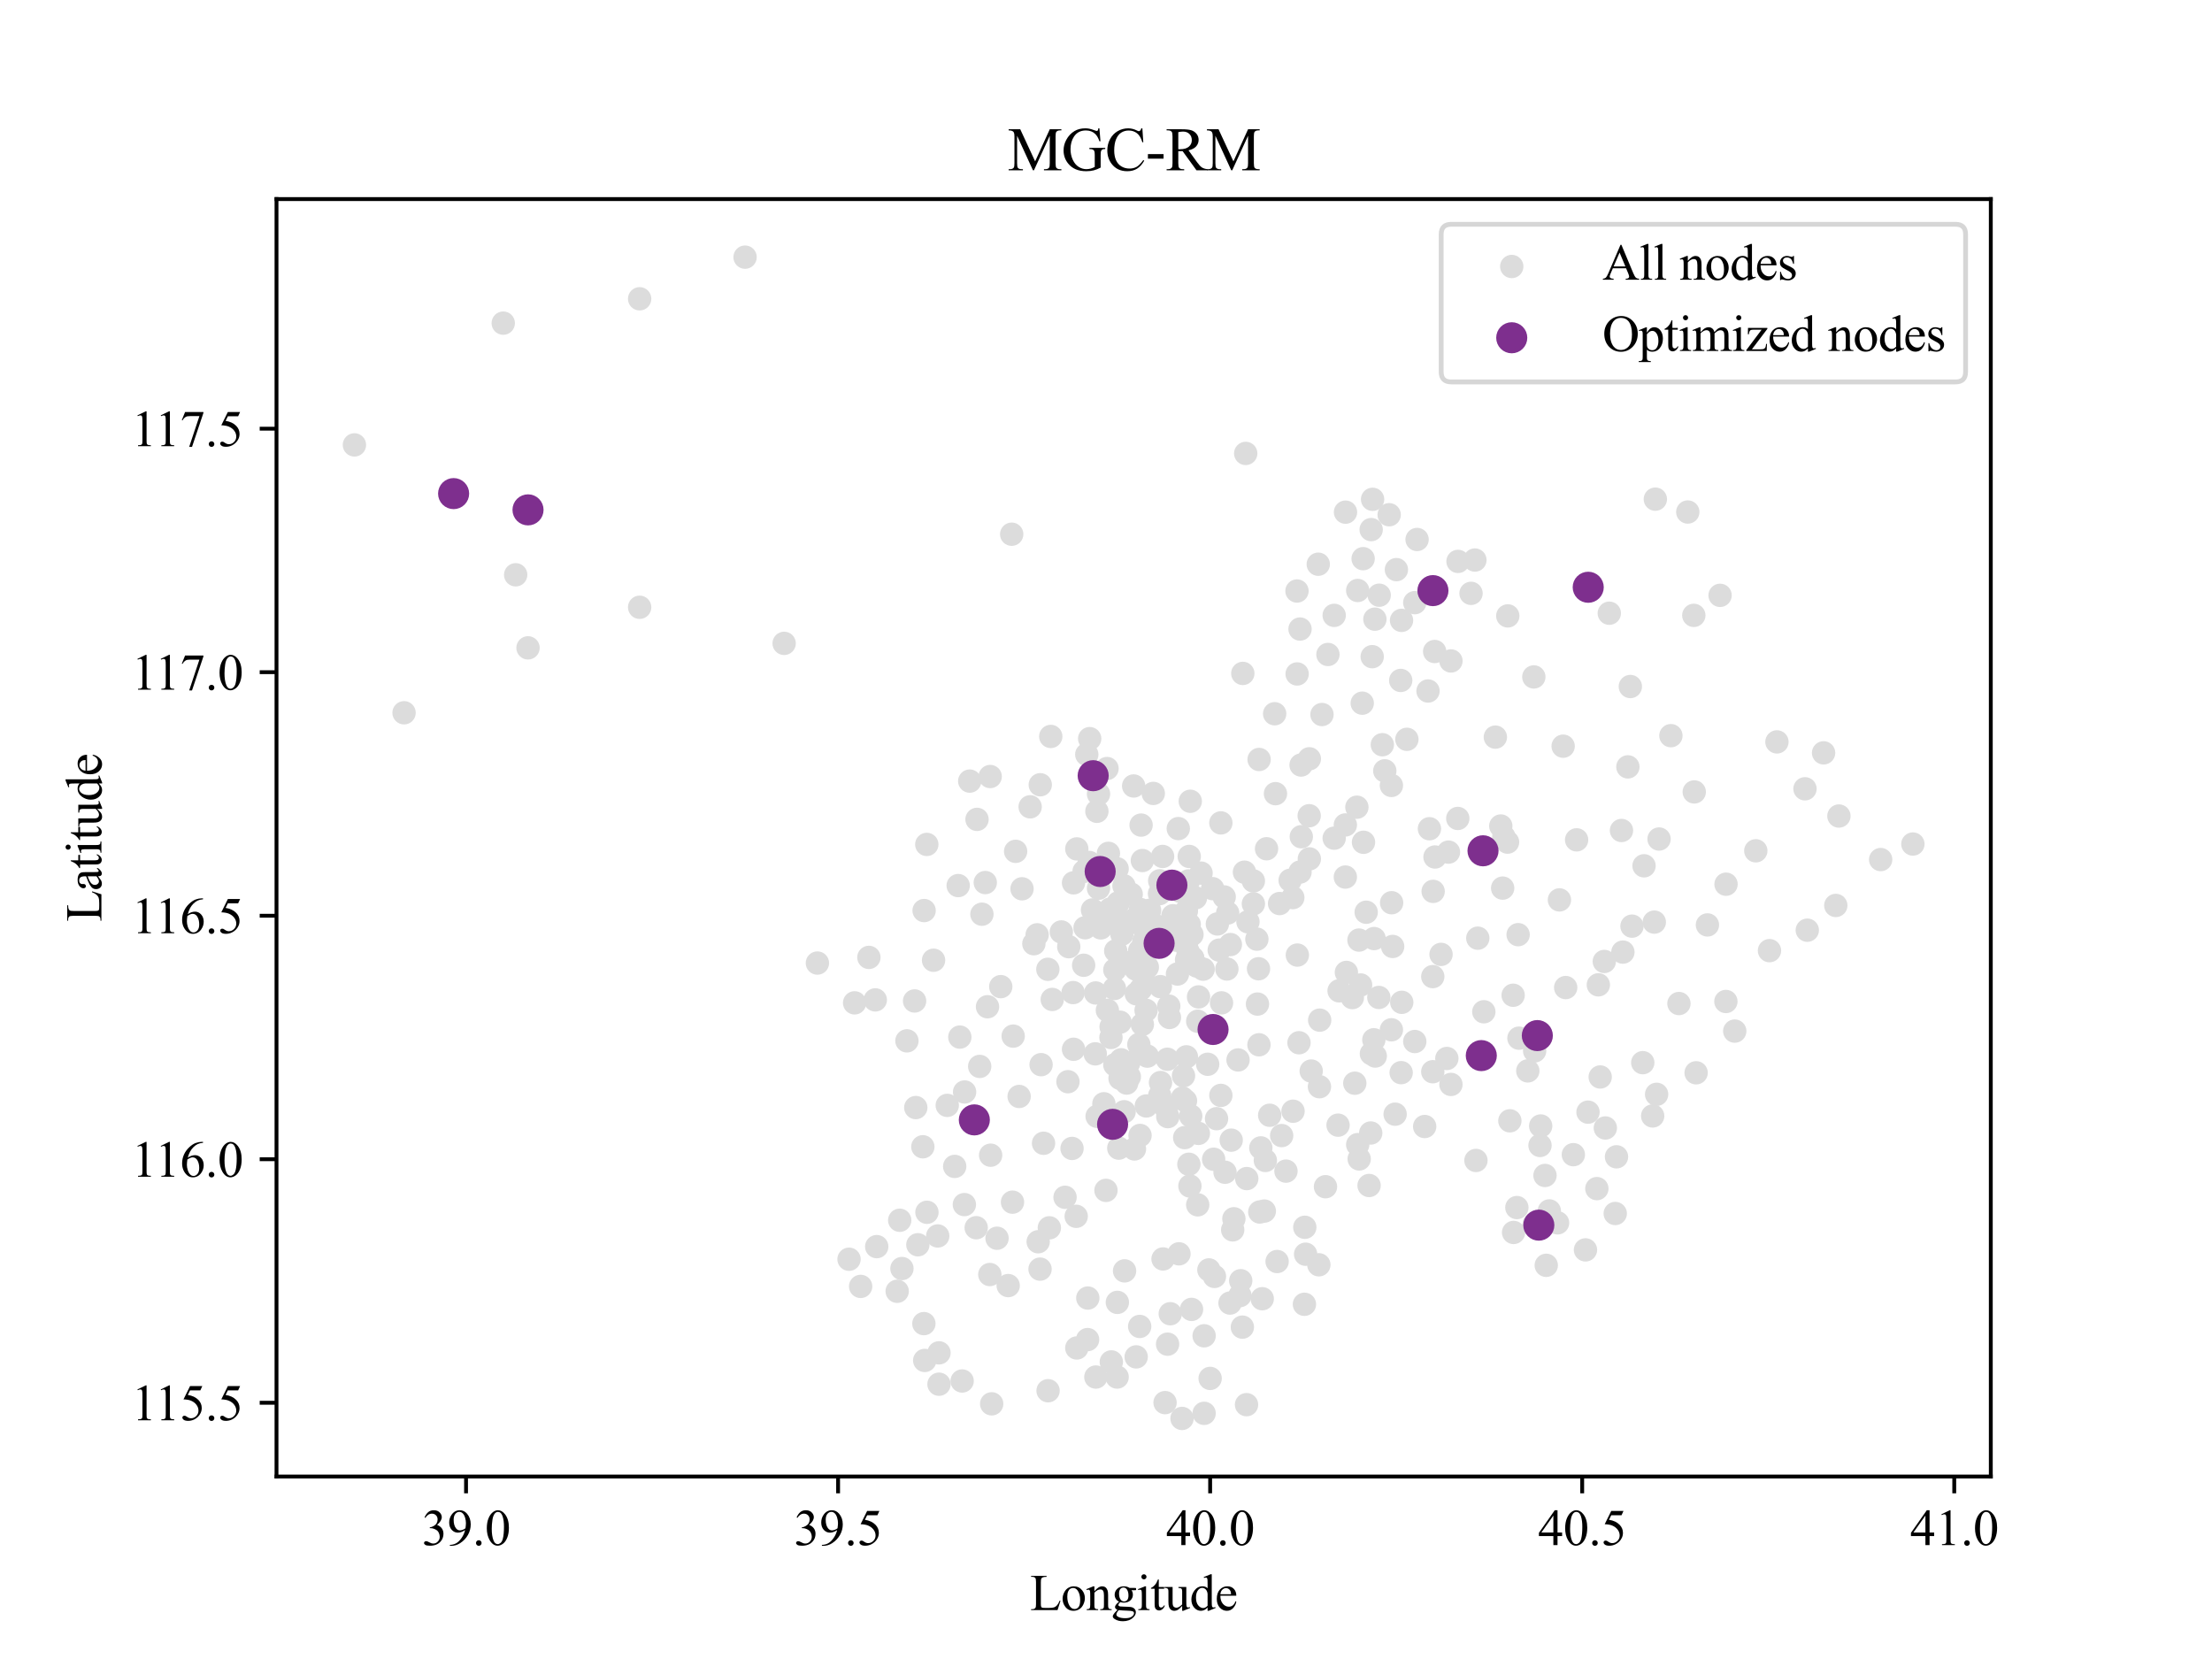 <?xml version="1.0" encoding="utf-8" standalone="no"?>
<!DOCTYPE svg PUBLIC "-//W3C//DTD SVG 1.1//EN"
  "http://www.w3.org/Graphics/SVG/1.1/DTD/svg11.dtd">
<svg xmlns:xlink="http://www.w3.org/1999/xlink" width="460.8pt" height="345.6pt" viewBox="0 0 460.8 345.6" xmlns="http://www.w3.org/2000/svg" version="1.1">
 <defs>
  <style type="text/css">*{stroke-linejoin: round; stroke-linecap: butt}</style>
 </defs>
 <g id="figure_1">
  <g id="patch_1">
   <path d="M 0 345.6 
L 460.8 345.6 
L 460.8 0 
L 0 0 
z
" style="fill: #ffffff"/>
  </g>
  <g id="axes_1">
   <g id="patch_2">
    <path d="M 57.6 307.584 
L 414.72 307.584 
L 414.72 41.472 
L 57.6 41.472 
z
" style="fill: #ffffff"/>
   </g>
   <g id="PathCollection_1">
    <defs>
     <path id="mf4d2275d49" d="M 0 1.936 
C 0.514 1.936 1.006 1.732 1.369 1.369 
C 1.732 1.006 1.936 0.514 1.936 0 
C 1.936 -0.514 1.732 -1.006 1.369 -1.369 
C 1.006 -1.732 0.514 -1.936 0 -1.936 
C -0.514 -1.936 -1.006 -1.732 -1.369 -1.369 
C -1.732 -1.006 -1.936 -0.514 -1.936 0 
C -1.936 0.514 -1.732 1.006 -1.369 1.369 
C -1.006 1.732 -0.514 1.936 0 1.936 
z
" style="stroke: #dcdcdc"/>
    </defs>
    <g clip-path="url(#pcae601afdf)">
     <use xlink:href="#mf4d2275d49" x="272.758" y="178.921" style="fill: #dcdcdc; stroke: #dcdcdc"/>
     <use xlink:href="#mf4d2275d49" x="249.506" y="212.748" style="fill: #dcdcdc; stroke: #dcdcdc"/>
     <use xlink:href="#mf4d2275d49" x="321.85" y="244.87" style="fill: #dcdcdc; stroke: #dcdcdc"/>
     <use xlink:href="#mf4d2275d49" x="345.102" y="227.967" style="fill: #dcdcdc; stroke: #dcdcdc"/>
     <use xlink:href="#mf4d2275d49" x="365.764" y="177.237" style="fill: #dcdcdc; stroke: #dcdcdc"/>
     <use xlink:href="#mf4d2275d49" x="311.511" y="153.556" style="fill: #dcdcdc; stroke: #dcdcdc"/>
     <use xlink:href="#mf4d2275d49" x="308.938" y="177.237" style="fill: #dcdcdc; stroke: #dcdcdc"/>
     <use xlink:href="#mf4d2275d49" x="352.852" y="128.191" style="fill: #dcdcdc; stroke: #dcdcdc"/>
     <use xlink:href="#mf4d2275d49" x="277.935" y="128.191" style="fill: #dcdcdc; stroke: #dcdcdc"/>
     <use xlink:href="#mf4d2275d49" x="259.505" y="94.456" style="fill: #dcdcdc; stroke: #dcdcdc"/>
     <use xlink:href="#mf4d2275d49" x="228.843" y="165.397" style="fill: #dcdcdc; stroke: #dcdcdc"/>
     <use xlink:href="#mf4d2275d49" x="244.345" y="190.762" style="fill: #dcdcdc; stroke: #dcdcdc"/>
     <use xlink:href="#mf4d2275d49" x="285.686" y="219.505" style="fill: #dcdcdc; stroke: #dcdcdc"/>
     <use xlink:href="#mf4d2275d49" x="248.22" y="272.771" style="fill: #dcdcdc; stroke: #dcdcdc"/>
     <use xlink:href="#mf4d2275d49" x="234.703" y="225.623" style="fill: #dcdcdc; stroke: #dcdcdc"/>
     <use xlink:href="#mf4d2275d49" x="221.093" y="194.14" style="fill: #dcdcdc; stroke: #dcdcdc"/>
     <use xlink:href="#mf4d2275d49" x="243.182" y="220.662" style="fill: #dcdcdc; stroke: #dcdcdc"/>
     <use xlink:href="#mf4d2275d49" x="231.432" y="216.126" style="fill: #dcdcdc; stroke: #dcdcdc"/>
     <use xlink:href="#mf4d2275d49" x="107.424" y="119.74" style="fill: #dcdcdc; stroke: #dcdcdc"/>
     <use xlink:href="#mf4d2275d49" x="163.351" y="134.025" style="fill: #dcdcdc; stroke: #dcdcdc"/>
     <use xlink:href="#mf4d2275d49" x="210.754" y="111.288" style="fill: #dcdcdc; stroke: #dcdcdc"/>
     <use xlink:href="#mf4d2275d49" x="109.997" y="106.215" style="fill: #dcdcdc; stroke: #dcdcdc"/>
     <use xlink:href="#mf4d2275d49" x="109.997" y="134.959" style="fill: #dcdcdc; stroke: #dcdcdc"/>
     <use xlink:href="#mf4d2275d49" x="133.248" y="126.507" style="fill: #dcdcdc; stroke: #dcdcdc"/>
     <use xlink:href="#mf4d2275d49" x="155.213" y="53.568" style="fill: #dcdcdc; stroke: #dcdcdc"/>
     <use xlink:href="#mf4d2275d49" x="133.248" y="62.243" style="fill: #dcdcdc; stroke: #dcdcdc"/>
     <use xlink:href="#mf4d2275d49" x="208.475" y="205.534" style="fill: #dcdcdc; stroke: #dcdcdc"/>
     <use xlink:href="#mf4d2275d49" x="216.877" y="221.788" style="fill: #dcdcdc; stroke: #dcdcdc"/>
     <use xlink:href="#mf4d2275d49" x="210.025" y="267.81" style="fill: #dcdcdc; stroke: #dcdcdc"/>
     <use xlink:href="#mf4d2275d49" x="84.172" y="148.483" style="fill: #dcdcdc; stroke: #dcdcdc"/>
     <use xlink:href="#mf4d2275d49" x="94.496" y="102.827" style="fill: #dcdcdc; stroke: #dcdcdc"/>
     <use xlink:href="#mf4d2275d49" x="104.835" y="67.316" style="fill: #dcdcdc; stroke: #dcdcdc"/>
     <use xlink:href="#mf4d2275d49" x="73.833" y="92.681" style="fill: #dcdcdc; stroke: #dcdcdc"/>
     <use xlink:href="#mf4d2275d49" x="206.584" y="292.444" style="fill: #dcdcdc; stroke: #dcdcdc"/>
     <use xlink:href="#mf4d2275d49" x="206.196" y="265.507" style="fill: #dcdcdc; stroke: #dcdcdc"/>
     <use xlink:href="#mf4d2275d49" x="216.66" y="264.381" style="fill: #dcdcdc; stroke: #dcdcdc"/>
     <use xlink:href="#mf4d2275d49" x="195.609" y="288.355" style="fill: #dcdcdc; stroke: #dcdcdc"/>
     <use xlink:href="#mf4d2275d49" x="200.43" y="287.686" style="fill: #dcdcdc; stroke: #dcdcdc"/>
     <use xlink:href="#mf4d2275d49" x="192.633" y="283.404" style="fill: #dcdcdc; stroke: #dcdcdc"/>
     <use xlink:href="#mf4d2275d49" x="192.462" y="275.734" style="fill: #dcdcdc; stroke: #dcdcdc"/>
     <use xlink:href="#mf4d2275d49" x="179.287" y="267.982" style="fill: #dcdcdc; stroke: #dcdcdc"/>
     <use xlink:href="#mf4d2275d49" x="176.868" y="262.321" style="fill: #dcdcdc; stroke: #dcdcdc"/>
     <use xlink:href="#mf4d2275d49" x="223.635" y="218.582" style="fill: #dcdcdc; stroke: #dcdcdc"/>
     <use xlink:href="#mf4d2275d49" x="252.824" y="241.491" style="fill: #dcdcdc; stroke: #dcdcdc"/>
     <use xlink:href="#mf4d2275d49" x="246.794" y="236.986" style="fill: #dcdcdc; stroke: #dcdcdc"/>
     <use xlink:href="#mf4d2275d49" x="243.275" y="232.614" style="fill: #dcdcdc; stroke: #dcdcdc"/>
     <use xlink:href="#mf4d2275d49" x="255.195" y="244.2" style="fill: #dcdcdc; stroke: #dcdcdc"/>
     <use xlink:href="#mf4d2275d49" x="234.176" y="231.599" style="fill: #dcdcdc; stroke: #dcdcdc"/>
     <use xlink:href="#mf4d2275d49" x="256.792" y="256.203" style="fill: #dcdcdc; stroke: #dcdcdc"/>
     <use xlink:href="#mf4d2275d49" x="242.965" y="230.95" style="fill: #dcdcdc; stroke: #dcdcdc"/>
     <use xlink:href="#mf4d2275d49" x="319.618" y="255.046" style="fill: #dcdcdc; stroke: #dcdcdc"/>
     <use xlink:href="#mf4d2275d49" x="236.594" y="201.861" style="fill: #dcdcdc; stroke: #dcdcdc"/>
     <use xlink:href="#mf4d2275d49" x="241.461" y="196.514" style="fill: #dcdcdc; stroke: #dcdcdc"/>
     <use xlink:href="#mf4d2275d49" x="241.725" y="205.534" style="fill: #dcdcdc; stroke: #dcdcdc"/>
     <use xlink:href="#mf4d2275d49" x="249.289" y="201.242" style="fill: #dcdcdc; stroke: #dcdcdc"/>
     <use xlink:href="#mf4d2275d49" x="248.313" y="194.678" style="fill: #dcdcdc; stroke: #dcdcdc"/>
     <use xlink:href="#mf4d2275d49" x="229.324" y="193.298" style="fill: #dcdcdc; stroke: #dcdcdc"/>
     <use xlink:href="#mf4d2275d49" x="230.688" y="210.465" style="fill: #dcdcdc; stroke: #dcdcdc"/>
     <use xlink:href="#mf4d2275d49" x="243.477" y="209.592" style="fill: #dcdcdc; stroke: #dcdcdc"/>
     <use xlink:href="#mf4d2275d49" x="237.416" y="198.036" style="fill: #dcdcdc; stroke: #dcdcdc"/>
     <use xlink:href="#mf4d2275d49" x="232.161" y="205.92" style="fill: #dcdcdc; stroke: #dcdcdc"/>
     <use xlink:href="#mf4d2275d49" x="234.176" y="200.431" style="fill: #dcdcdc; stroke: #dcdcdc"/>
     <use xlink:href="#mf4d2275d49" x="255.583" y="201.861" style="fill: #dcdcdc; stroke: #dcdcdc"/>
     <use xlink:href="#mf4d2275d49" x="243.477" y="192.598" style="fill: #dcdcdc; stroke: #dcdcdc"/>
     <use xlink:href="#mf4d2275d49" x="239.012" y="220.012" style="fill: #dcdcdc; stroke: #dcdcdc"/>
     <use xlink:href="#mf4d2275d49" x="232.238" y="202.034" style="fill: #dcdcdc; stroke: #dcdcdc"/>
     <use xlink:href="#mf4d2275d49" x="233.323" y="212.941" style="fill: #dcdcdc; stroke: #dcdcdc"/>
     <use xlink:href="#mf4d2275d49" x="233.323" y="224.639" style="fill: #dcdcdc; stroke: #dcdcdc"/>
     <use xlink:href="#mf4d2275d49" x="225.743" y="201.08" style="fill: #dcdcdc; stroke: #dcdcdc"/>
     <use xlink:href="#mf4d2275d49" x="243.616" y="211.956" style="fill: #dcdcdc; stroke: #dcdcdc"/>
     <use xlink:href="#mf4d2275d49" x="238.749" y="210.465" style="fill: #dcdcdc; stroke: #dcdcdc"/>
     <use xlink:href="#mf4d2275d49" x="232.424" y="198.087" style="fill: #dcdcdc; stroke: #dcdcdc"/>
     <use xlink:href="#mf4d2275d49" x="246.546" y="224.101" style="fill: #dcdcdc; stroke: #dcdcdc"/>
     <use xlink:href="#mf4d2275d49" x="251.584" y="221.707" style="fill: #dcdcdc; stroke: #dcdcdc"/>
     <use xlink:href="#mf4d2275d49" x="273.146" y="223.117" style="fill: #dcdcdc; stroke: #dcdcdc"/>
     <use xlink:href="#mf4d2275d49" x="254.467" y="208.913" style="fill: #dcdcdc; stroke: #dcdcdc"/>
     <use xlink:href="#mf4d2275d49" x="223.542" y="206.772" style="fill: #dcdcdc; stroke: #dcdcdc"/>
     <use xlink:href="#mf4d2275d49" x="241.756" y="225.511" style="fill: #dcdcdc; stroke: #dcdcdc"/>
     <use xlink:href="#mf4d2275d49" x="222.473" y="225.339" style="fill: #dcdcdc; stroke: #dcdcdc"/>
     <use xlink:href="#mf4d2275d49" x="237.757" y="192.71" style="fill: #dcdcdc; stroke: #dcdcdc"/>
     <use xlink:href="#mf4d2275d49" x="247.739" y="178.414" style="fill: #dcdcdc; stroke: #dcdcdc"/>
     <use xlink:href="#mf4d2275d49" x="256.311" y="196.768" style="fill: #dcdcdc; stroke: #dcdcdc"/>
     <use xlink:href="#mf4d2275d49" x="225.836" y="181.519" style="fill: #dcdcdc; stroke: #dcdcdc"/>
     <use xlink:href="#mf4d2275d49" x="247.181" y="199.954" style="fill: #dcdcdc; stroke: #dcdcdc"/>
     <use xlink:href="#mf4d2275d49" x="237.245" y="217.587" style="fill: #dcdcdc; stroke: #dcdcdc"/>
     <use xlink:href="#mf4d2275d49" x="252.7" y="214.462" style="fill: #dcdcdc; stroke: #dcdcdc"/>
     <use xlink:href="#mf4d2275d49" x="228.239" y="206.853" style="fill: #dcdcdc; stroke: #dcdcdc"/>
     <use xlink:href="#mf4d2275d49" x="229.836" y="191.634" style="fill: #dcdcdc; stroke: #dcdcdc"/>
     <use xlink:href="#mf4d2275d49" x="240.562" y="192.73" style="fill: #dcdcdc; stroke: #dcdcdc"/>
     <use xlink:href="#mf4d2275d49" x="237.633" y="206.062" style="fill: #dcdcdc; stroke: #dcdcdc"/>
     <use xlink:href="#mf4d2275d49" x="264.496" y="232.329" style="fill: #dcdcdc; stroke: #dcdcdc"/>
     <use xlink:href="#mf4d2275d49" x="269.363" y="231.487" style="fill: #dcdcdc; stroke: #dcdcdc"/>
     <use xlink:href="#mf4d2275d49" x="245.895" y="185.689" style="fill: #dcdcdc; stroke: #dcdcdc"/>
     <use xlink:href="#mf4d2275d49" x="231.463" y="213.904" style="fill: #dcdcdc; stroke: #dcdcdc"/>
     <use xlink:href="#mf4d2275d49" x="262.264" y="217.648" style="fill: #dcdcdc; stroke: #dcdcdc"/>
     <use xlink:href="#mf4d2275d49" x="237.633" y="202.511" style="fill: #dcdcdc; stroke: #dcdcdc"/>
     <use xlink:href="#mf4d2275d49" x="249.677" y="207.675" style="fill: #dcdcdc; stroke: #dcdcdc"/>
     <use xlink:href="#mf4d2275d49" x="237.974" y="213.397" style="fill: #dcdcdc; stroke: #dcdcdc"/>
     <use xlink:href="#mf4d2275d49" x="229.96" y="229.935" style="fill: #dcdcdc; stroke: #dcdcdc"/>
     <use xlink:href="#mf4d2275d49" x="231.773" y="234.217" style="fill: #dcdcdc; stroke: #dcdcdc"/>
     <use xlink:href="#mf4d2275d49" x="247.15" y="220.154" style="fill: #dcdcdc; stroke: #dcdcdc"/>
     <use xlink:href="#mf4d2275d49" x="257.908" y="220.804" style="fill: #dcdcdc; stroke: #dcdcdc"/>
     <use xlink:href="#mf4d2275d49" x="228.161" y="219.535" style="fill: #dcdcdc; stroke: #dcdcdc"/>
     <use xlink:href="#mf4d2275d49" x="232.936" y="188.083" style="fill: #dcdcdc; stroke: #dcdcdc"/>
     <use xlink:href="#mf4d2275d49" x="252.607" y="185.12" style="fill: #dcdcdc; stroke: #dcdcdc"/>
     <use xlink:href="#mf4d2275d49" x="239.012" y="201.476" style="fill: #dcdcdc; stroke: #dcdcdc"/>
     <use xlink:href="#mf4d2275d49" x="232.238" y="221.818" style="fill: #dcdcdc; stroke: #dcdcdc"/>
     <use xlink:href="#mf4d2275d49" x="233.54" y="220.773" style="fill: #dcdcdc; stroke: #dcdcdc"/>
     <use xlink:href="#mf4d2275d49" x="241.585" y="228.241" style="fill: #dcdcdc; stroke: #dcdcdc"/>
     <use xlink:href="#mf4d2275d49" x="246.964" y="229.316" style="fill: #dcdcdc; stroke: #dcdcdc"/>
     <use xlink:href="#mf4d2275d49" x="261.101" y="188.286" style="fill: #dcdcdc; stroke: #dcdcdc"/>
     <use xlink:href="#mf4d2275d49" x="255.753" y="190.193" style="fill: #dcdcdc; stroke: #dcdcdc"/>
     <use xlink:href="#mf4d2275d49" x="247.15" y="189.747" style="fill: #dcdcdc; stroke: #dcdcdc"/>
     <use xlink:href="#mf4d2275d49" x="226.038" y="193.268" style="fill: #dcdcdc; stroke: #dcdcdc"/>
     <use xlink:href="#mf4d2275d49" x="232.161" y="191.046" style="fill: #dcdcdc; stroke: #dcdcdc"/>
     <use xlink:href="#mf4d2275d49" x="241.539" y="186.165" style="fill: #dcdcdc; stroke: #dcdcdc"/>
     <use xlink:href="#mf4d2275d49" x="234.145" y="184.532" style="fill: #dcdcdc; stroke: #dcdcdc"/>
     <use xlink:href="#mf4d2275d49" x="237.974" y="179.266" style="fill: #dcdcdc; stroke: #dcdcdc"/>
     <use xlink:href="#mf4d2275d49" x="242.19" y="178.414" style="fill: #dcdcdc; stroke: #dcdcdc"/>
     <use xlink:href="#mf4d2275d49" x="244.128" y="184.39" style="fill: #dcdcdc; stroke: #dcdcdc"/>
     <use xlink:href="#mf4d2275d49" x="218.287" y="201.922" style="fill: #dcdcdc; stroke: #dcdcdc"/>
     <use xlink:href="#mf4d2275d49" x="238.485" y="204.651" style="fill: #dcdcdc; stroke: #dcdcdc"/>
     <use xlink:href="#mf4d2275d49" x="250.638" y="201.892" style="fill: #dcdcdc; stroke: #dcdcdc"/>
     <use xlink:href="#mf4d2275d49" x="236.718" y="207.025" style="fill: #dcdcdc; stroke: #dcdcdc"/>
     <use xlink:href="#mf4d2275d49" x="245.29" y="202.906" style="fill: #dcdcdc; stroke: #dcdcdc"/>
     <use xlink:href="#mf4d2275d49" x="235.137" y="221.392" style="fill: #dcdcdc; stroke: #dcdcdc"/>
     <use xlink:href="#mf4d2275d49" x="235.261" y="224.304" style="fill: #dcdcdc; stroke: #dcdcdc"/>
     <use xlink:href="#mf4d2275d49" x="230.394" y="247.975" style="fill: #dcdcdc; stroke: #dcdcdc"/>
     <use xlink:href="#mf4d2275d49" x="246.329" y="228.748" style="fill: #dcdcdc; stroke: #dcdcdc"/>
     <use xlink:href="#mf4d2275d49" x="249.041" y="187.038" style="fill: #dcdcdc; stroke: #dcdcdc"/>
     <use xlink:href="#mf4d2275d49" x="242.112" y="184.644" style="fill: #dcdcdc; stroke: #dcdcdc"/>
     <use xlink:href="#mf4d2275d49" x="259.241" y="181.691" style="fill: #dcdcdc; stroke: #dcdcdc"/>
     <use xlink:href="#mf4d2275d49" x="253.986" y="197.925" style="fill: #dcdcdc; stroke: #dcdcdc"/>
     <use xlink:href="#mf4d2275d49" x="255.025" y="186.845" style="fill: #dcdcdc; stroke: #dcdcdc"/>
     <use xlink:href="#mf4d2275d49" x="247.15" y="196.656" style="fill: #dcdcdc; stroke: #dcdcdc"/>
     <use xlink:href="#mf4d2275d49" x="247.569" y="183.517" style="fill: #dcdcdc; stroke: #dcdcdc"/>
     <use xlink:href="#mf4d2275d49" x="250.204" y="181.884" style="fill: #dcdcdc; stroke: #dcdcdc"/>
     <use xlink:href="#mf4d2275d49" x="261.83" y="195.642" style="fill: #dcdcdc; stroke: #dcdcdc"/>
     <use xlink:href="#mf4d2275d49" x="259.97" y="192.03" style="fill: #dcdcdc; stroke: #dcdcdc"/>
     <use xlink:href="#mf4d2275d49" x="238.268" y="196.119" style="fill: #dcdcdc; stroke: #dcdcdc"/>
     <use xlink:href="#mf4d2275d49" x="239.57" y="196.677" style="fill: #dcdcdc; stroke: #dcdcdc"/>
     <use xlink:href="#mf4d2275d49" x="229.185" y="181.549" style="fill: #dcdcdc; stroke: #dcdcdc"/>
     <use xlink:href="#mf4d2275d49" x="241.461" y="194.373" style="fill: #dcdcdc; stroke: #dcdcdc"/>
     <use xlink:href="#mf4d2275d49" x="232.719" y="180.981" style="fill: #dcdcdc; stroke: #dcdcdc"/>
     <use xlink:href="#mf4d2275d49" x="233.711" y="194.597" style="fill: #dcdcdc; stroke: #dcdcdc"/>
     <use xlink:href="#mf4d2275d49" x="243.957" y="194.597" style="fill: #dcdcdc; stroke: #dcdcdc"/>
     <use xlink:href="#mf4d2275d49" x="237.54" y="189.463" style="fill: #dcdcdc; stroke: #dcdcdc"/>
     <use xlink:href="#mf4d2275d49" x="227.588" y="189.554" style="fill: #dcdcdc; stroke: #dcdcdc"/>
     <use xlink:href="#mf4d2275d49" x="253.599" y="192.476" style="fill: #dcdcdc; stroke: #dcdcdc"/>
     <use xlink:href="#mf4d2275d49" x="235.602" y="191.857" style="fill: #dcdcdc; stroke: #dcdcdc"/>
     <use xlink:href="#mf4d2275d49" x="248.483" y="199.67" style="fill: #dcdcdc; stroke: #dcdcdc"/>
     <use xlink:href="#mf4d2275d49" x="241.585" y="183.487" style="fill: #dcdcdc; stroke: #dcdcdc"/>
     <use xlink:href="#mf4d2275d49" x="231.262" y="189.382" style="fill: #dcdcdc; stroke: #dcdcdc"/>
     <use xlink:href="#mf4d2275d49" x="228.843" y="185.039" style="fill: #dcdcdc; stroke: #dcdcdc"/>
     <use xlink:href="#mf4d2275d49" x="247.491" y="198.229" style="fill: #dcdcdc; stroke: #dcdcdc"/>
     <use xlink:href="#mf4d2275d49" x="248.437" y="199.558" style="fill: #dcdcdc; stroke: #dcdcdc"/>
     <use xlink:href="#mf4d2275d49" x="233.54" y="193.126" style="fill: #dcdcdc; stroke: #dcdcdc"/>
     <use xlink:href="#mf4d2275d49" x="245.073" y="195.865" style="fill: #dcdcdc; stroke: #dcdcdc"/>
     <use xlink:href="#mf4d2275d49" x="238.966" y="196.027" style="fill: #dcdcdc; stroke: #dcdcdc"/>
     <use xlink:href="#mf4d2275d49" x="247.739" y="192.567" style="fill: #dcdcdc; stroke: #dcdcdc"/>
     <use xlink:href="#mf4d2275d49" x="239.477" y="189.635" style="fill: #dcdcdc; stroke: #dcdcdc"/>
     <use xlink:href="#mf4d2275d49" x="235.648" y="186.277" style="fill: #dcdcdc; stroke: #dcdcdc"/>
     <use xlink:href="#mf4d2275d49" x="228.549" y="232.553" style="fill: #dcdcdc; stroke: #dcdcdc"/>
     <use xlink:href="#mf4d2275d49" x="202.011" y="162.718" style="fill: #dcdcdc; stroke: #dcdcdc"/>
     <use xlink:href="#mf4d2275d49" x="228.502" y="169.009" style="fill: #dcdcdc; stroke: #dcdcdc"/>
     <use xlink:href="#mf4d2275d49" x="212.908" y="185.151" style="fill: #dcdcdc; stroke: #dcdcdc"/>
     <use xlink:href="#mf4d2275d49" x="226.999" y="153.871" style="fill: #dcdcdc; stroke: #dcdcdc"/>
     <use xlink:href="#mf4d2275d49" x="240.252" y="165.285" style="fill: #dcdcdc; stroke: #dcdcdc"/>
     <use xlink:href="#mf4d2275d49" x="203.53" y="170.693" style="fill: #dcdcdc; stroke: #dcdcdc"/>
     <use xlink:href="#mf4d2275d49" x="216.706" y="163.479" style="fill: #dcdcdc; stroke: #dcdcdc"/>
     <use xlink:href="#mf4d2275d49" x="226.906" y="179.662" style="fill: #dcdcdc; stroke: #dcdcdc"/>
     <use xlink:href="#mf4d2275d49" x="237.71" y="171.88" style="fill: #dcdcdc; stroke: #dcdcdc"/>
     <use xlink:href="#mf4d2275d49" x="245.461" y="172.61" style="fill: #dcdcdc; stroke: #dcdcdc"/>
     <use xlink:href="#mf4d2275d49" x="214.598" y="168.075" style="fill: #dcdcdc; stroke: #dcdcdc"/>
     <use xlink:href="#mf4d2275d49" x="227.727" y="161.592" style="fill: #dcdcdc; stroke: #dcdcdc"/>
     <use xlink:href="#mf4d2275d49" x="230.905" y="177.765" style="fill: #dcdcdc; stroke: #dcdcdc"/>
     <use xlink:href="#mf4d2275d49" x="230.611" y="160.1" style="fill: #dcdcdc; stroke: #dcdcdc"/>
     <use xlink:href="#mf4d2275d49" x="223.635" y="183.913" style="fill: #dcdcdc; stroke: #dcdcdc"/>
     <use xlink:href="#mf4d2275d49" x="224.317" y="176.841" style="fill: #dcdcdc; stroke: #dcdcdc"/>
     <use xlink:href="#mf4d2275d49" x="218.892" y="153.414" style="fill: #dcdcdc; stroke: #dcdcdc"/>
     <use xlink:href="#mf4d2275d49" x="211.575" y="177.349" style="fill: #dcdcdc; stroke: #dcdcdc"/>
     <use xlink:href="#mf4d2275d49" x="206.274" y="161.764" style="fill: #dcdcdc; stroke: #dcdcdc"/>
     <use xlink:href="#mf4d2275d49" x="236.16" y="163.733" style="fill: #dcdcdc; stroke: #dcdcdc"/>
     <use xlink:href="#mf4d2275d49" x="226.394" y="157.168" style="fill: #dcdcdc; stroke: #dcdcdc"/>
     <use xlink:href="#mf4d2275d49" x="254.327" y="171.423" style="fill: #dcdcdc; stroke: #dcdcdc"/>
     <use xlink:href="#mf4d2275d49" x="247.956" y="166.919" style="fill: #dcdcdc; stroke: #dcdcdc"/>
     <use xlink:href="#mf4d2275d49" x="193.067" y="175.908" style="fill: #dcdcdc; stroke: #dcdcdc"/>
     <use xlink:href="#mf4d2275d49" x="178.031" y="208.913" style="fill: #dcdcdc; stroke: #dcdcdc"/>
     <use xlink:href="#mf4d2275d49" x="204.553" y="190.447" style="fill: #dcdcdc; stroke: #dcdcdc"/>
     <use xlink:href="#mf4d2275d49" x="190.525" y="208.517" style="fill: #dcdcdc; stroke: #dcdcdc"/>
     <use xlink:href="#mf4d2275d49" x="192.509" y="189.686" style="fill: #dcdcdc; stroke: #dcdcdc"/>
     <use xlink:href="#mf4d2275d49" x="205.251" y="183.852" style="fill: #dcdcdc; stroke: #dcdcdc"/>
     <use xlink:href="#mf4d2275d49" x="215.373" y="196.595" style="fill: #dcdcdc; stroke: #dcdcdc"/>
     <use xlink:href="#mf4d2275d49" x="194.478" y="200.035" style="fill: #dcdcdc; stroke: #dcdcdc"/>
     <use xlink:href="#mf4d2275d49" x="181.007" y="199.446" style="fill: #dcdcdc; stroke: #dcdcdc"/>
     <use xlink:href="#mf4d2275d49" x="219.202" y="208.202" style="fill: #dcdcdc; stroke: #dcdcdc"/>
     <use xlink:href="#mf4d2275d49" x="199.949" y="216.045" style="fill: #dcdcdc; stroke: #dcdcdc"/>
     <use xlink:href="#mf4d2275d49" x="170.28" y="200.623" style="fill: #dcdcdc; stroke: #dcdcdc"/>
     <use xlink:href="#mf4d2275d49" x="182.34" y="208.294" style="fill: #dcdcdc; stroke: #dcdcdc"/>
     <use xlink:href="#mf4d2275d49" x="188.928" y="216.826" style="fill: #dcdcdc; stroke: #dcdcdc"/>
     <use xlink:href="#mf4d2275d49" x="222.643" y="197.214" style="fill: #dcdcdc; stroke: #dcdcdc"/>
     <use xlink:href="#mf4d2275d49" x="211.064" y="215.842" style="fill: #dcdcdc; stroke: #dcdcdc"/>
     <use xlink:href="#mf4d2275d49" x="199.608" y="184.481" style="fill: #dcdcdc; stroke: #dcdcdc"/>
     <use xlink:href="#mf4d2275d49" x="205.716" y="209.724" style="fill: #dcdcdc; stroke: #dcdcdc"/>
     <use xlink:href="#mf4d2275d49" x="216.055" y="194.739" style="fill: #dcdcdc; stroke: #dcdcdc"/>
     <use xlink:href="#mf4d2275d49" x="186.898" y="268.997" style="fill: #dcdcdc; stroke: #dcdcdc"/>
     <use xlink:href="#mf4d2275d49" x="224.193" y="253.382" style="fill: #dcdcdc; stroke: #dcdcdc"/>
     <use xlink:href="#mf4d2275d49" x="193.098" y="252.54" style="fill: #dcdcdc; stroke: #dcdcdc"/>
     <use xlink:href="#mf4d2275d49" x="218.334" y="289.715" style="fill: #dcdcdc; stroke: #dcdcdc"/>
     <use xlink:href="#mf4d2275d49" x="200.895" y="250.937" style="fill: #dcdcdc; stroke: #dcdcdc"/>
     <use xlink:href="#mf4d2275d49" x="212.304" y="228.413" style="fill: #dcdcdc; stroke: #dcdcdc"/>
     <use xlink:href="#mf4d2275d49" x="216.272" y="258.678" style="fill: #dcdcdc; stroke: #dcdcdc"/>
     <use xlink:href="#mf4d2275d49" x="190.773" y="230.726" style="fill: #dcdcdc; stroke: #dcdcdc"/>
     <use xlink:href="#mf4d2275d49" x="226.565" y="279.062" style="fill: #dcdcdc; stroke: #dcdcdc"/>
     <use xlink:href="#mf4d2275d49" x="195.609" y="281.821" style="fill: #dcdcdc; stroke: #dcdcdc"/>
     <use xlink:href="#mf4d2275d49" x="217.388" y="238.163" style="fill: #dcdcdc; stroke: #dcdcdc"/>
     <use xlink:href="#mf4d2275d49" x="234.269" y="264.746" style="fill: #dcdcdc; stroke: #dcdcdc"/>
     <use xlink:href="#mf4d2275d49" x="206.367" y="240.649" style="fill: #dcdcdc; stroke: #dcdcdc"/>
     <use xlink:href="#mf4d2275d49" x="182.635" y="259.693" style="fill: #dcdcdc; stroke: #dcdcdc"/>
     <use xlink:href="#mf4d2275d49" x="197.33" y="230.27" style="fill: #dcdcdc; stroke: #dcdcdc"/>
     <use xlink:href="#mf4d2275d49" x="204.088" y="222.153" style="fill: #dcdcdc; stroke: #dcdcdc"/>
     <use xlink:href="#mf4d2275d49" x="187.425" y="254.204" style="fill: #dcdcdc; stroke: #dcdcdc"/>
     <use xlink:href="#mf4d2275d49" x="226.611" y="270.407" style="fill: #dcdcdc; stroke: #dcdcdc"/>
     <use xlink:href="#mf4d2275d49" x="224.317" y="280.807" style="fill: #dcdcdc; stroke: #dcdcdc"/>
     <use xlink:href="#mf4d2275d49" x="195.346" y="257.471" style="fill: #dcdcdc; stroke: #dcdcdc"/>
     <use xlink:href="#mf4d2275d49" x="192.245" y="238.894" style="fill: #dcdcdc; stroke: #dcdcdc"/>
     <use xlink:href="#mf4d2275d49" x="218.597" y="255.777" style="fill: #dcdcdc; stroke: #dcdcdc"/>
     <use xlink:href="#mf4d2275d49" x="203.36" y="255.756" style="fill: #dcdcdc; stroke: #dcdcdc"/>
     <use xlink:href="#mf4d2275d49" x="223.325" y="239.239" style="fill: #dcdcdc; stroke: #dcdcdc"/>
     <use xlink:href="#mf4d2275d49" x="210.924" y="250.43" style="fill: #dcdcdc; stroke: #dcdcdc"/>
     <use xlink:href="#mf4d2275d49" x="207.7" y="257.948" style="fill: #dcdcdc; stroke: #dcdcdc"/>
     <use xlink:href="#mf4d2275d49" x="191.207" y="259.308" style="fill: #dcdcdc; stroke: #dcdcdc"/>
     <use xlink:href="#mf4d2275d49" x="232.765" y="271.31" style="fill: #dcdcdc; stroke: #dcdcdc"/>
     <use xlink:href="#mf4d2275d49" x="200.942" y="227.48" style="fill: #dcdcdc; stroke: #dcdcdc"/>
     <use xlink:href="#mf4d2275d49" x="198.88" y="242.983" style="fill: #dcdcdc; stroke: #dcdcdc"/>
     <use xlink:href="#mf4d2275d49" x="202.972" y="233.293" style="fill: #dcdcdc; stroke: #dcdcdc"/>
     <use xlink:href="#mf4d2275d49" x="221.868" y="249.415" style="fill: #dcdcdc; stroke: #dcdcdc"/>
     <use xlink:href="#mf4d2275d49" x="187.89" y="264.259" style="fill: #dcdcdc; stroke: #dcdcdc"/>
     <use xlink:href="#mf4d2275d49" x="259.675" y="292.617" style="fill: #dcdcdc; stroke: #dcdcdc"/>
     <use xlink:href="#mf4d2275d49" x="262.651" y="239.127" style="fill: #dcdcdc; stroke: #dcdcdc"/>
     <use xlink:href="#mf4d2275d49" x="243.228" y="280.015" style="fill: #dcdcdc; stroke: #dcdcdc"/>
     <use xlink:href="#mf4d2275d49" x="242.748" y="230.412" style="fill: #dcdcdc; stroke: #dcdcdc"/>
     <use xlink:href="#mf4d2275d49" x="251.832" y="264.543" style="fill: #dcdcdc; stroke: #dcdcdc"/>
     <use xlink:href="#mf4d2275d49" x="233.06" y="239.178" style="fill: #dcdcdc; stroke: #dcdcdc"/>
     <use xlink:href="#mf4d2275d49" x="247.879" y="247.072" style="fill: #dcdcdc; stroke: #dcdcdc"/>
     <use xlink:href="#mf4d2275d49" x="257.04" y="253.89" style="fill: #dcdcdc; stroke: #dcdcdc"/>
     <use xlink:href="#mf4d2275d49" x="242.701" y="292.191" style="fill: #dcdcdc; stroke: #dcdcdc"/>
     <use xlink:href="#mf4d2275d49" x="231.51" y="283.709" style="fill: #dcdcdc; stroke: #dcdcdc"/>
     <use xlink:href="#mf4d2275d49" x="249.646" y="236.104" style="fill: #dcdcdc; stroke: #dcdcdc"/>
     <use xlink:href="#mf4d2275d49" x="262.946" y="270.549" style="fill: #dcdcdc; stroke: #dcdcdc"/>
     <use xlink:href="#mf4d2275d49" x="254.327" y="228.19" style="fill: #dcdcdc; stroke: #dcdcdc"/>
     <use xlink:href="#mf4d2275d49" x="271.812" y="255.665" style="fill: #dcdcdc; stroke: #dcdcdc"/>
     <use xlink:href="#mf4d2275d49" x="263.38" y="252.287" style="fill: #dcdcdc; stroke: #dcdcdc"/>
     <use xlink:href="#mf4d2275d49" x="250.84" y="278.27" style="fill: #dcdcdc; stroke: #dcdcdc"/>
     <use xlink:href="#mf4d2275d49" x="242.283" y="262.26" style="fill: #dcdcdc; stroke: #dcdcdc"/>
     <use xlink:href="#mf4d2275d49" x="232.719" y="286.864" style="fill: #dcdcdc; stroke: #dcdcdc"/>
     <use xlink:href="#mf4d2275d49" x="247.662" y="242.536" style="fill: #dcdcdc; stroke: #dcdcdc"/>
     <use xlink:href="#mf4d2275d49" x="271.983" y="261.276" style="fill: #dcdcdc; stroke: #dcdcdc"/>
     <use xlink:href="#mf4d2275d49" x="253.428" y="233.04" style="fill: #dcdcdc; stroke: #dcdcdc"/>
     <use xlink:href="#mf4d2275d49" x="236.687" y="282.664" style="fill: #dcdcdc; stroke: #dcdcdc"/>
     <use xlink:href="#mf4d2275d49" x="258.466" y="266.795" style="fill: #dcdcdc; stroke: #dcdcdc"/>
     <use xlink:href="#mf4d2275d49" x="258.296" y="269.9" style="fill: #dcdcdc; stroke: #dcdcdc"/>
     <use xlink:href="#mf4d2275d49" x="252.095" y="287.148" style="fill: #dcdcdc; stroke: #dcdcdc"/>
     <use xlink:href="#mf4d2275d49" x="266.046" y="262.798" style="fill: #dcdcdc; stroke: #dcdcdc"/>
     <use xlink:href="#mf4d2275d49" x="243.787" y="273.674" style="fill: #dcdcdc; stroke: #dcdcdc"/>
     <use xlink:href="#mf4d2275d49" x="237.493" y="236.53" style="fill: #dcdcdc; stroke: #dcdcdc"/>
     <use xlink:href="#mf4d2275d49" x="249.506" y="250.988" style="fill: #dcdcdc; stroke: #dcdcdc"/>
     <use xlink:href="#mf4d2275d49" x="248.049" y="232.472" style="fill: #dcdcdc; stroke: #dcdcdc"/>
     <use xlink:href="#mf4d2275d49" x="238.795" y="230.392" style="fill: #dcdcdc; stroke: #dcdcdc"/>
     <use xlink:href="#mf4d2275d49" x="262.434" y="252.479" style="fill: #dcdcdc; stroke: #dcdcdc"/>
     <use xlink:href="#mf4d2275d49" x="258.807" y="276.464" style="fill: #dcdcdc; stroke: #dcdcdc"/>
     <use xlink:href="#mf4d2275d49" x="271.735" y="271.706" style="fill: #dcdcdc; stroke: #dcdcdc"/>
     <use xlink:href="#mf4d2275d49" x="245.6" y="261.195" style="fill: #dcdcdc; stroke: #dcdcdc"/>
     <use xlink:href="#mf4d2275d49" x="252.994" y="265.902" style="fill: #dcdcdc; stroke: #dcdcdc"/>
     <use xlink:href="#mf4d2275d49" x="274.742" y="263.478" style="fill: #dcdcdc; stroke: #dcdcdc"/>
     <use xlink:href="#mf4d2275d49" x="236.331" y="239.35" style="fill: #dcdcdc; stroke: #dcdcdc"/>
     <use xlink:href="#mf4d2275d49" x="256.234" y="271.452" style="fill: #dcdcdc; stroke: #dcdcdc"/>
     <use xlink:href="#mf4d2275d49" x="237.416" y="276.322" style="fill: #dcdcdc; stroke: #dcdcdc"/>
     <use xlink:href="#mf4d2275d49" x="246.236" y="295.488" style="fill: #dcdcdc; stroke: #dcdcdc"/>
     <use xlink:href="#mf4d2275d49" x="250.84" y="294.423" style="fill: #dcdcdc; stroke: #dcdcdc"/>
     <use xlink:href="#mf4d2275d49" x="228.285" y="286.864" style="fill: #dcdcdc; stroke: #dcdcdc"/>
     <use xlink:href="#mf4d2275d49" x="263.597" y="241.745" style="fill: #dcdcdc; stroke: #dcdcdc"/>
     <use xlink:href="#mf4d2275d49" x="259.722" y="245.519" style="fill: #dcdcdc; stroke: #dcdcdc"/>
     <use xlink:href="#mf4d2275d49" x="256.482" y="237.514" style="fill: #dcdcdc; stroke: #dcdcdc"/>
     <use xlink:href="#mf4d2275d49" x="280.478" y="202.571" style="fill: #dcdcdc; stroke: #dcdcdc"/>
     <use xlink:href="#mf4d2275d49" x="309.108" y="210.769" style="fill: #dcdcdc; stroke: #dcdcdc"/>
     <use xlink:href="#mf4d2275d49" x="296.785" y="234.673" style="fill: #dcdcdc; stroke: #dcdcdc"/>
     <use xlink:href="#mf4d2275d49" x="282.834" y="238.447" style="fill: #dcdcdc; stroke: #dcdcdc"/>
     <use xlink:href="#mf4d2275d49" x="287.236" y="207.786" style="fill: #dcdcdc; stroke: #dcdcdc"/>
     <use xlink:href="#mf4d2275d49" x="291.886" y="223.452" style="fill: #dcdcdc; stroke: #dcdcdc"/>
     <use xlink:href="#mf4d2275d49" x="286.197" y="216.603" style="fill: #dcdcdc; stroke: #dcdcdc"/>
     <use xlink:href="#mf4d2275d49" x="286.244" y="195.52" style="fill: #dcdcdc; stroke: #dcdcdc"/>
     <use xlink:href="#mf4d2275d49" x="274.913" y="212.514" style="fill: #dcdcdc; stroke: #dcdcdc"/>
     <use xlink:href="#mf4d2275d49" x="267.891" y="243.967" style="fill: #dcdcdc; stroke: #dcdcdc"/>
     <use xlink:href="#mf4d2275d49" x="289.856" y="214.523" style="fill: #dcdcdc; stroke: #dcdcdc"/>
     <use xlink:href="#mf4d2275d49" x="278.958" y="206.407" style="fill: #dcdcdc; stroke: #dcdcdc"/>
     <use xlink:href="#mf4d2275d49" x="270.262" y="198.959" style="fill: #dcdcdc; stroke: #dcdcdc"/>
     <use xlink:href="#mf4d2275d49" x="285.205" y="246.96" style="fill: #dcdcdc; stroke: #dcdcdc"/>
     <use xlink:href="#mf4d2275d49" x="282.229" y="225.653" style="fill: #dcdcdc; stroke: #dcdcdc"/>
     <use xlink:href="#mf4d2275d49" x="294.723" y="216.969" style="fill: #dcdcdc; stroke: #dcdcdc"/>
     <use xlink:href="#mf4d2275d49" x="283.438" y="205.189" style="fill: #dcdcdc; stroke: #dcdcdc"/>
     <use xlink:href="#mf4d2275d49" x="278.741" y="234.389" style="fill: #dcdcdc; stroke: #dcdcdc"/>
     <use xlink:href="#mf4d2275d49" x="300.195" y="198.817" style="fill: #dcdcdc; stroke: #dcdcdc"/>
     <use xlink:href="#mf4d2275d49" x="283.097" y="195.834" style="fill: #dcdcdc; stroke: #dcdcdc"/>
     <use xlink:href="#mf4d2275d49" x="266.992" y="236.56" style="fill: #dcdcdc; stroke: #dcdcdc"/>
     <use xlink:href="#mf4d2275d49" x="266.558" y="188.225" style="fill: #dcdcdc; stroke: #dcdcdc"/>
     <use xlink:href="#mf4d2275d49" x="283.144" y="241.43" style="fill: #dcdcdc; stroke: #dcdcdc"/>
     <use xlink:href="#mf4d2275d49" x="270.603" y="217.222" style="fill: #dcdcdc; stroke: #dcdcdc"/>
     <use xlink:href="#mf4d2275d49" x="276.122" y="247.214" style="fill: #dcdcdc; stroke: #dcdcdc"/>
     <use xlink:href="#mf4d2275d49" x="302.257" y="225.907" style="fill: #dcdcdc; stroke: #dcdcdc"/>
     <use xlink:href="#mf4d2275d49" x="285.546" y="236.023" style="fill: #dcdcdc; stroke: #dcdcdc"/>
     <use xlink:href="#mf4d2275d49" x="301.404" y="220.499" style="fill: #dcdcdc; stroke: #dcdcdc"/>
     <use xlink:href="#mf4d2275d49" x="298.474" y="223.259" style="fill: #dcdcdc; stroke: #dcdcdc"/>
     <use xlink:href="#mf4d2275d49" x="298.474" y="203.444" style="fill: #dcdcdc; stroke: #dcdcdc"/>
     <use xlink:href="#mf4d2275d49" x="290.119" y="197.164" style="fill: #dcdcdc; stroke: #dcdcdc"/>
     <use xlink:href="#mf4d2275d49" x="308.581" y="219.901" style="fill: #dcdcdc; stroke: #dcdcdc"/>
     <use xlink:href="#mf4d2275d49" x="292.01" y="208.801" style="fill: #dcdcdc; stroke: #dcdcdc"/>
     <use xlink:href="#mf4d2275d49" x="290.631" y="232.106" style="fill: #dcdcdc; stroke: #dcdcdc"/>
     <use xlink:href="#mf4d2275d49" x="281.718" y="207.817" style="fill: #dcdcdc; stroke: #dcdcdc"/>
     <use xlink:href="#mf4d2275d49" x="286.492" y="219.992" style="fill: #dcdcdc; stroke: #dcdcdc"/>
     <use xlink:href="#mf4d2275d49" x="274.866" y="226.384" style="fill: #dcdcdc; stroke: #dcdcdc"/>
     <use xlink:href="#mf4d2275d49" x="261.954" y="209.166" style="fill: #dcdcdc; stroke: #dcdcdc"/>
     <use xlink:href="#mf4d2275d49" x="262.171" y="201.81" style="fill: #dcdcdc; stroke: #dcdcdc"/>
     <use xlink:href="#mf4d2275d49" x="322.749" y="252.256" style="fill: #dcdcdc; stroke: #dcdcdc"/>
     <use xlink:href="#mf4d2275d49" x="334.204" y="200.289" style="fill: #dcdcdc; stroke: #dcdcdc"/>
     <use xlink:href="#mf4d2275d49" x="336.746" y="240.984" style="fill: #dcdcdc; stroke: #dcdcdc"/>
     <use xlink:href="#mf4d2275d49" x="319.695" y="218.917" style="fill: #dcdcdc; stroke: #dcdcdc"/>
     <use xlink:href="#mf4d2275d49" x="344.621" y="192.091" style="fill: #dcdcdc; stroke: #dcdcdc"/>
     <use xlink:href="#mf4d2275d49" x="353.333" y="223.482" style="fill: #dcdcdc; stroke: #dcdcdc"/>
     <use xlink:href="#mf4d2275d49" x="320.563" y="255.219" style="fill: #dcdcdc; stroke: #dcdcdc"/>
     <use xlink:href="#mf4d2275d49" x="320.951" y="234.562" style="fill: #dcdcdc; stroke: #dcdcdc"/>
     <use xlink:href="#mf4d2275d49" x="333.352" y="224.355" style="fill: #dcdcdc; stroke: #dcdcdc"/>
     <use xlink:href="#mf4d2275d49" x="336.483" y="252.794" style="fill: #dcdcdc; stroke: #dcdcdc"/>
     <use xlink:href="#mf4d2275d49" x="359.533" y="208.629" style="fill: #dcdcdc; stroke: #dcdcdc"/>
     <use xlink:href="#mf4d2275d49" x="342.218" y="221.372" style="fill: #dcdcdc; stroke: #dcdcdc"/>
     <use xlink:href="#mf4d2275d49" x="322.113" y="263.589" style="fill: #dcdcdc; stroke: #dcdcdc"/>
     <use xlink:href="#mf4d2275d49" x="361.378" y="214.797" style="fill: #dcdcdc; stroke: #dcdcdc"/>
     <use xlink:href="#mf4d2275d49" x="334.421" y="234.978" style="fill: #dcdcdc; stroke: #dcdcdc"/>
     <use xlink:href="#mf4d2275d49" x="307.465" y="241.745" style="fill: #dcdcdc; stroke: #dcdcdc"/>
     <use xlink:href="#mf4d2275d49" x="330.283" y="260.373" style="fill: #dcdcdc; stroke: #dcdcdc"/>
     <use xlink:href="#mf4d2275d49" x="315.308" y="256.741" style="fill: #dcdcdc; stroke: #dcdcdc"/>
     <use xlink:href="#mf4d2275d49" x="332.654" y="247.609" style="fill: #dcdcdc; stroke: #dcdcdc"/>
     <use xlink:href="#mf4d2275d49" x="349.752" y="209.055" style="fill: #dcdcdc; stroke: #dcdcdc"/>
     <use xlink:href="#mf4d2275d49" x="368.617" y="198.036" style="fill: #dcdcdc; stroke: #dcdcdc"/>
     <use xlink:href="#mf4d2275d49" x="320.811" y="238.62" style="fill: #dcdcdc; stroke: #dcdcdc"/>
     <use xlink:href="#mf4d2275d49" x="316.425" y="216.268" style="fill: #dcdcdc; stroke: #dcdcdc"/>
     <use xlink:href="#mf4d2275d49" x="355.689" y="192.679" style="fill: #dcdcdc; stroke: #dcdcdc"/>
     <use xlink:href="#mf4d2275d49" x="314.533" y="233.486" style="fill: #dcdcdc; stroke: #dcdcdc"/>
     <use xlink:href="#mf4d2275d49" x="327.756" y="240.538" style="fill: #dcdcdc; stroke: #dcdcdc"/>
     <use xlink:href="#mf4d2275d49" x="338.08" y="198.341" style="fill: #dcdcdc; stroke: #dcdcdc"/>
     <use xlink:href="#mf4d2275d49" x="315.991" y="251.556" style="fill: #dcdcdc; stroke: #dcdcdc"/>
     <use xlink:href="#mf4d2275d49" x="339.971" y="192.933" style="fill: #dcdcdc; stroke: #dcdcdc"/>
     <use xlink:href="#mf4d2275d49" x="320.253" y="215.731" style="fill: #dcdcdc; stroke: #dcdcdc"/>
     <use xlink:href="#mf4d2275d49" x="332.964" y="205.159" style="fill: #dcdcdc; stroke: #dcdcdc"/>
     <use xlink:href="#mf4d2275d49" x="318.269" y="223.087" style="fill: #dcdcdc; stroke: #dcdcdc"/>
     <use xlink:href="#mf4d2275d49" x="344.28" y="232.472" style="fill: #dcdcdc; stroke: #dcdcdc"/>
     <use xlink:href="#mf4d2275d49" x="324.47" y="254.742" style="fill: #dcdcdc; stroke: #dcdcdc"/>
     <use xlink:href="#mf4d2275d49" x="330.81" y="231.68" style="fill: #dcdcdc; stroke: #dcdcdc"/>
     <use xlink:href="#mf4d2275d49" x="319.618" y="255.046" style="fill: #dcdcdc; stroke: #dcdcdc"/>
     <use xlink:href="#mf4d2275d49" x="280.292" y="106.692" style="fill: #dcdcdc; stroke: #dcdcdc"/>
     <use xlink:href="#mf4d2275d49" x="258.9" y="140.285" style="fill: #dcdcdc; stroke: #dcdcdc"/>
     <use xlink:href="#mf4d2275d49" x="298.862" y="135.72" style="fill: #dcdcdc; stroke: #dcdcdc"/>
     <use xlink:href="#mf4d2275d49" x="274.618" y="117.538" style="fill: #dcdcdc; stroke: #dcdcdc"/>
     <use xlink:href="#mf4d2275d49" x="282.834" y="123.007" style="fill: #dcdcdc; stroke: #dcdcdc"/>
     <use xlink:href="#mf4d2275d49" x="283.965" y="116.382" style="fill: #dcdcdc; stroke: #dcdcdc"/>
     <use xlink:href="#mf4d2275d49" x="306.442" y="123.605" style="fill: #dcdcdc; stroke: #dcdcdc"/>
     <use xlink:href="#mf4d2275d49" x="283.779" y="146.485" style="fill: #dcdcdc; stroke: #dcdcdc"/>
     <use xlink:href="#mf4d2275d49" x="270.185" y="123.118" style="fill: #dcdcdc; stroke: #dcdcdc"/>
     <use xlink:href="#mf4d2275d49" x="290.894" y="118.664" style="fill: #dcdcdc; stroke: #dcdcdc"/>
     <use xlink:href="#mf4d2275d49" x="303.729" y="116.95" style="fill: #dcdcdc; stroke: #dcdcdc"/>
     <use xlink:href="#mf4d2275d49" x="270.216" y="140.397" style="fill: #dcdcdc; stroke: #dcdcdc"/>
     <use xlink:href="#mf4d2275d49" x="294.723" y="125.543" style="fill: #dcdcdc; stroke: #dcdcdc"/>
     <use xlink:href="#mf4d2275d49" x="285.639" y="110.324" style="fill: #dcdcdc; stroke: #dcdcdc"/>
     <use xlink:href="#mf4d2275d49" x="298.505" y="123.037" style="fill: #dcdcdc; stroke: #dcdcdc"/>
     <use xlink:href="#mf4d2275d49" x="276.633" y="136.339" style="fill: #dcdcdc; stroke: #dcdcdc"/>
     <use xlink:href="#mf4d2275d49" x="291.964" y="129.236" style="fill: #dcdcdc; stroke: #dcdcdc"/>
     <use xlink:href="#mf4d2275d49" x="289.391" y="107.23" style="fill: #dcdcdc; stroke: #dcdcdc"/>
     <use xlink:href="#mf4d2275d49" x="295.204" y="112.384" style="fill: #dcdcdc; stroke: #dcdcdc"/>
     <use xlink:href="#mf4d2275d49" x="291.793" y="141.746" style="fill: #dcdcdc; stroke: #dcdcdc"/>
     <use xlink:href="#mf4d2275d49" x="307.248" y="116.666" style="fill: #dcdcdc; stroke: #dcdcdc"/>
     <use xlink:href="#mf4d2275d49" x="302.257" y="137.688" style="fill: #dcdcdc; stroke: #dcdcdc"/>
     <use xlink:href="#mf4d2275d49" x="287.314" y="123.991" style="fill: #dcdcdc; stroke: #dcdcdc"/>
     <use xlink:href="#mf4d2275d49" x="286.414" y="128.983" style="fill: #dcdcdc; stroke: #dcdcdc"/>
     <use xlink:href="#mf4d2275d49" x="285.934" y="104.014" style="fill: #dcdcdc; stroke: #dcdcdc"/>
     <use xlink:href="#mf4d2275d49" x="270.82" y="131.042" style="fill: #dcdcdc; stroke: #dcdcdc"/>
     <use xlink:href="#mf4d2275d49" x="285.856" y="136.795" style="fill: #dcdcdc; stroke: #dcdcdc"/>
     <use xlink:href="#mf4d2275d49" x="277.935" y="174.609" style="fill: #dcdcdc; stroke: #dcdcdc"/>
     <use xlink:href="#mf4d2275d49" x="280.261" y="171.849" style="fill: #dcdcdc; stroke: #dcdcdc"/>
     <use xlink:href="#mf4d2275d49" x="265.535" y="148.686" style="fill: #dcdcdc; stroke: #dcdcdc"/>
     <use xlink:href="#mf4d2275d49" x="287.965" y="155.139" style="fill: #dcdcdc; stroke: #dcdcdc"/>
     <use xlink:href="#mf4d2275d49" x="271.037" y="159.37" style="fill: #dcdcdc; stroke: #dcdcdc"/>
     <use xlink:href="#mf4d2275d49" x="263.845" y="176.811" style="fill: #dcdcdc; stroke: #dcdcdc"/>
     <use xlink:href="#mf4d2275d49" x="282.663" y="168.156" style="fill: #dcdcdc; stroke: #dcdcdc"/>
     <use xlink:href="#mf4d2275d49" x="270.82" y="181.661" style="fill: #dcdcdc; stroke: #dcdcdc"/>
     <use xlink:href="#mf4d2275d49" x="265.705" y="165.336" style="fill: #dcdcdc; stroke: #dcdcdc"/>
     <use xlink:href="#mf4d2275d49" x="269.317" y="186.987" style="fill: #dcdcdc; stroke: #dcdcdc"/>
     <use xlink:href="#mf4d2275d49" x="280.261" y="182.706" style="fill: #dcdcdc; stroke: #dcdcdc"/>
     <use xlink:href="#mf4d2275d49" x="284.601" y="190.031" style="fill: #dcdcdc; stroke: #dcdcdc"/>
     <use xlink:href="#mf4d2275d49" x="293.08" y="154.013" style="fill: #dcdcdc; stroke: #dcdcdc"/>
     <use xlink:href="#mf4d2275d49" x="261.101" y="183.517" style="fill: #dcdcdc; stroke: #dcdcdc"/>
     <use xlink:href="#mf4d2275d49" x="284.043" y="175.461" style="fill: #dcdcdc; stroke: #dcdcdc"/>
     <use xlink:href="#mf4d2275d49" x="289.902" y="188.053" style="fill: #dcdcdc; stroke: #dcdcdc"/>
     <use xlink:href="#mf4d2275d49" x="272.727" y="169.932" style="fill: #dcdcdc; stroke: #dcdcdc"/>
     <use xlink:href="#mf4d2275d49" x="271.084" y="174.305" style="fill: #dcdcdc; stroke: #dcdcdc"/>
     <use xlink:href="#mf4d2275d49" x="289.856" y="163.621" style="fill: #dcdcdc; stroke: #dcdcdc"/>
     <use xlink:href="#mf4d2275d49" x="262.295" y="158.213" style="fill: #dcdcdc; stroke: #dcdcdc"/>
     <use xlink:href="#mf4d2275d49" x="275.393" y="148.849" style="fill: #dcdcdc; stroke: #dcdcdc"/>
     <use xlink:href="#mf4d2275d49" x="272.758" y="158.071" style="fill: #dcdcdc; stroke: #dcdcdc"/>
     <use xlink:href="#mf4d2275d49" x="268.759" y="183.375" style="fill: #dcdcdc; stroke: #dcdcdc"/>
     <use xlink:href="#mf4d2275d49" x="288.476" y="160.577" style="fill: #dcdcdc; stroke: #dcdcdc"/>
     <use xlink:href="#mf4d2275d49" x="297.777" y="172.641" style="fill: #dcdcdc; stroke: #dcdcdc"/>
     <use xlink:href="#mf4d2275d49" x="307.852" y="195.439" style="fill: #dcdcdc; stroke: #dcdcdc"/>
     <use xlink:href="#mf4d2275d49" x="312.642" y="172.073" style="fill: #dcdcdc; stroke: #dcdcdc"/>
     <use xlink:href="#mf4d2275d49" x="345.613" y="174.782" style="fill: #dcdcdc; stroke: #dcdcdc"/>
     <use xlink:href="#mf4d2275d49" x="376.011" y="164.321" style="fill: #dcdcdc; stroke: #dcdcdc"/>
     <use xlink:href="#mf4d2275d49" x="316.254" y="194.708" style="fill: #dcdcdc; stroke: #dcdcdc"/>
     <use xlink:href="#mf4d2275d49" x="359.564" y="184.197" style="fill: #dcdcdc; stroke: #dcdcdc"/>
     <use xlink:href="#mf4d2275d49" x="298.552" y="185.689" style="fill: #dcdcdc; stroke: #dcdcdc"/>
     <use xlink:href="#mf4d2275d49" x="298.939" y="178.526" style="fill: #dcdcdc; stroke: #dcdcdc"/>
     <use xlink:href="#mf4d2275d49" x="391.775" y="179.063" style="fill: #dcdcdc; stroke: #dcdcdc"/>
     <use xlink:href="#mf4d2275d49" x="376.491" y="193.775" style="fill: #dcdcdc; stroke: #dcdcdc"/>
     <use xlink:href="#mf4d2275d49" x="313.03" y="185.009" style="fill: #dcdcdc; stroke: #dcdcdc"/>
     <use xlink:href="#mf4d2275d49" x="342.482" y="180.362" style="fill: #dcdcdc; stroke: #dcdcdc"/>
     <use xlink:href="#mf4d2275d49" x="383.079" y="169.993" style="fill: #dcdcdc; stroke: #dcdcdc"/>
     <use xlink:href="#mf4d2275d49" x="301.745" y="177.511" style="fill: #dcdcdc; stroke: #dcdcdc"/>
     <use xlink:href="#mf4d2275d49" x="315.215" y="207.33" style="fill: #dcdcdc; stroke: #dcdcdc"/>
     <use xlink:href="#mf4d2275d49" x="324.857" y="187.464" style="fill: #dcdcdc; stroke: #dcdcdc"/>
     <use xlink:href="#mf4d2275d49" x="303.683" y="170.5" style="fill: #dcdcdc; stroke: #dcdcdc"/>
     <use xlink:href="#mf4d2275d49" x="379.886" y="156.833" style="fill: #dcdcdc; stroke: #dcdcdc"/>
     <use xlink:href="#mf4d2275d49" x="398.487" y="175.827" style="fill: #dcdcdc; stroke: #dcdcdc"/>
     <use xlink:href="#mf4d2275d49" x="382.428" y="188.621" style="fill: #dcdcdc; stroke: #dcdcdc"/>
     <use xlink:href="#mf4d2275d49" x="328.438" y="174.954" style="fill: #dcdcdc; stroke: #dcdcdc"/>
     <use xlink:href="#mf4d2275d49" x="313.278" y="174.305" style="fill: #dcdcdc; stroke: #dcdcdc"/>
     <use xlink:href="#mf4d2275d49" x="314.053" y="175.431" style="fill: #dcdcdc; stroke: #dcdcdc"/>
     <use xlink:href="#mf4d2275d49" x="326.159" y="205.727" style="fill: #dcdcdc; stroke: #dcdcdc"/>
     <use xlink:href="#mf4d2275d49" x="335.243" y="127.745" style="fill: #dcdcdc; stroke: #dcdcdc"/>
     <use xlink:href="#mf4d2275d49" x="339.63" y="143.015" style="fill: #dcdcdc; stroke: #dcdcdc"/>
     <use xlink:href="#mf4d2275d49" x="351.597" y="106.662" style="fill: #dcdcdc; stroke: #dcdcdc"/>
     <use xlink:href="#mf4d2275d49" x="314.099" y="128.303" style="fill: #dcdcdc; stroke: #dcdcdc"/>
     <use xlink:href="#mf4d2275d49" x="325.632" y="155.443" style="fill: #dcdcdc; stroke: #dcdcdc"/>
     <use xlink:href="#mf4d2275d49" x="348.078" y="153.252" style="fill: #dcdcdc; stroke: #dcdcdc"/>
     <use xlink:href="#mf4d2275d49" x="297.482" y="143.948" style="fill: #dcdcdc; stroke: #dcdcdc"/>
     <use xlink:href="#mf4d2275d49" x="337.785" y="173.006" style="fill: #dcdcdc; stroke: #dcdcdc"/>
     <use xlink:href="#mf4d2275d49" x="352.945" y="164.971" style="fill: #dcdcdc; stroke: #dcdcdc"/>
     <use xlink:href="#mf4d2275d49" x="339.118" y="159.755" style="fill: #dcdcdc; stroke: #dcdcdc"/>
     <use xlink:href="#mf4d2275d49" x="370.167" y="154.551" style="fill: #dcdcdc; stroke: #dcdcdc"/>
     <use xlink:href="#mf4d2275d49" x="330.856" y="122.337" style="fill: #dcdcdc; stroke: #dcdcdc"/>
     <use xlink:href="#mf4d2275d49" x="319.525" y="141.016" style="fill: #dcdcdc; stroke: #dcdcdc"/>
     <use xlink:href="#mf4d2275d49" x="358.324" y="124.021" style="fill: #dcdcdc; stroke: #dcdcdc"/>
     <use xlink:href="#mf4d2275d49" x="344.838" y="103.983" style="fill: #dcdcdc; stroke: #dcdcdc"/>
    </g>
   </g>
   <g id="PathCollection_2">
    <defs>
     <path id="m7d1dee32dc" d="M 0 2.739 
C 0.726 2.739 1.423 2.45 1.936 1.936 
C 2.45 1.423 2.739 0.726 2.739 0 
C 2.739 -0.726 2.45 -1.423 1.936 -1.936 
C 1.423 -2.45 0.726 -2.739 0 -2.739 
C -0.726 -2.739 -1.423 -2.45 -1.936 -1.936 
C -2.45 -1.423 -2.739 -0.726 -2.739 0 
C -2.739 0.726 -2.45 1.423 -1.936 1.936 
C -1.423 2.45 -0.726 2.739 0 2.739 
z
" style="stroke: #7e2f8e"/>
    </defs>
    <g clip-path="url(#pcae601afdf)">
     <use xlink:href="#m7d1dee32dc" x="231.773" y="234.217" style="fill: #7e2f8e; stroke: #7e2f8e"/>
     <use xlink:href="#m7d1dee32dc" x="227.727" y="161.592" style="fill: #7e2f8e; stroke: #7e2f8e"/>
     <use xlink:href="#m7d1dee32dc" x="109.997" y="106.215" style="fill: #7e2f8e; stroke: #7e2f8e"/>
     <use xlink:href="#m7d1dee32dc" x="202.972" y="233.293" style="fill: #7e2f8e; stroke: #7e2f8e"/>
     <use xlink:href="#m7d1dee32dc" x="241.461" y="196.514" style="fill: #7e2f8e; stroke: #7e2f8e"/>
     <use xlink:href="#m7d1dee32dc" x="320.563" y="255.219" style="fill: #7e2f8e; stroke: #7e2f8e"/>
     <use xlink:href="#m7d1dee32dc" x="252.7" y="214.462" style="fill: #7e2f8e; stroke: #7e2f8e"/>
     <use xlink:href="#m7d1dee32dc" x="229.185" y="181.549" style="fill: #7e2f8e; stroke: #7e2f8e"/>
     <use xlink:href="#m7d1dee32dc" x="320.253" y="215.731" style="fill: #7e2f8e; stroke: #7e2f8e"/>
     <use xlink:href="#m7d1dee32dc" x="298.505" y="123.037" style="fill: #7e2f8e; stroke: #7e2f8e"/>
     <use xlink:href="#m7d1dee32dc" x="94.496" y="102.827" style="fill: #7e2f8e; stroke: #7e2f8e"/>
     <use xlink:href="#m7d1dee32dc" x="308.938" y="177.237" style="fill: #7e2f8e; stroke: #7e2f8e"/>
     <use xlink:href="#m7d1dee32dc" x="308.581" y="219.901" style="fill: #7e2f8e; stroke: #7e2f8e"/>
     <use xlink:href="#m7d1dee32dc" x="330.856" y="122.337" style="fill: #7e2f8e; stroke: #7e2f8e"/>
     <use xlink:href="#m7d1dee32dc" x="244.128" y="184.39" style="fill: #7e2f8e; stroke: #7e2f8e"/>
    </g>
   </g>
   <g id="matplotlib.axis_1">
    <g id="xtick_1">
     <g id="line2d_1">
      <defs>
       <path id="mc956496b7b" d="M 0 0 
L 0 3.5 
" style="stroke: #000000; stroke-width: 0.8"/>
      </defs>
      <g>
       <use xlink:href="#mc956496b7b" x="97.084" y="307.584" style="stroke: #000000; stroke-width: 0.8"/>
      </g>
     </g>
     <g id="text_1">
      <!-- 39.0 -->
      <g transform="translate(87.897 321.875) scale(0.105 -0.105)">
       <defs>
        <path id="TimesNewRomanPSMT-33" d="M 325 3431 
Q 506 3859 782 4092 
Q 1059 4325 1472 4325 
Q 1981 4325 2253 3994 
Q 2459 3747 2459 3466 
Q 2459 3003 1878 2509 
Q 2269 2356 2469 2072 
Q 2669 1788 2669 1403 
Q 2669 853 2319 450 
Q 1863 -75 997 -75 
Q 569 -75 414 31 
Q 259 138 259 259 
Q 259 350 332 419 
Q 406 488 509 488 
Q 588 488 669 463 
Q 722 447 909 348 
Q 1097 250 1169 231 
Q 1284 197 1416 197 
Q 1734 197 1970 444 
Q 2206 691 2206 1028 
Q 2206 1275 2097 1509 
Q 2016 1684 1919 1775 
Q 1784 1900 1550 2001 
Q 1316 2103 1072 2103 
L 972 2103 
L 972 2197 
Q 1219 2228 1467 2375 
Q 1716 2522 1828 2728 
Q 1941 2934 1941 3181 
Q 1941 3503 1739 3701 
Q 1538 3900 1238 3900 
Q 753 3900 428 3381 
L 325 3431 
z
" transform="scale(0.016)"/>
        <path id="TimesNewRomanPSMT-39" d="M 338 -88 
L 338 28 
Q 744 34 1094 217 
Q 1444 400 1770 856 
Q 2097 1313 2225 1859 
Q 1734 1544 1338 1544 
Q 891 1544 572 1889 
Q 253 2234 253 2806 
Q 253 3363 572 3797 
Q 956 4325 1575 4325 
Q 2097 4325 2469 3894 
Q 2925 3359 2925 2575 
Q 2925 1869 2578 1258 
Q 2231 647 1613 244 
Q 1109 -88 516 -88 
L 338 -88 
z
M 2275 2091 
Q 2331 2497 2331 2741 
Q 2331 3044 2228 3395 
Q 2125 3747 1936 3934 
Q 1747 4122 1506 4122 
Q 1228 4122 1018 3872 
Q 809 3622 809 3128 
Q 809 2469 1088 2097 
Q 1291 1828 1588 1828 
Q 1731 1828 1928 1897 
Q 2125 1966 2275 2091 
z
" transform="scale(0.016)"/>
        <path id="TimesNewRomanPSMT-2e" d="M 800 606 
Q 947 606 1047 504 
Q 1147 403 1147 259 
Q 1147 116 1045 14 
Q 944 -88 800 -88 
Q 656 -88 554 14 
Q 453 116 453 259 
Q 453 406 554 506 
Q 656 606 800 606 
z
" transform="scale(0.016)"/>
        <path id="TimesNewRomanPSMT-30" d="M 231 2094 
Q 231 2819 450 3342 
Q 669 3866 1031 4122 
Q 1313 4325 1613 4325 
Q 2100 4325 2488 3828 
Q 2972 3213 2972 2159 
Q 2972 1422 2759 906 
Q 2547 391 2217 158 
Q 1888 -75 1581 -75 
Q 975 -75 572 641 
Q 231 1244 231 2094 
z
M 844 2016 
Q 844 1141 1059 588 
Q 1238 122 1591 122 
Q 1759 122 1940 273 
Q 2122 425 2216 781 
Q 2359 1319 2359 2297 
Q 2359 3022 2209 3506 
Q 2097 3866 1919 4016 
Q 1791 4119 1609 4119 
Q 1397 4119 1231 3928 
Q 1006 3669 925 3112 
Q 844 2556 844 2016 
z
" transform="scale(0.016)"/>
       </defs>
       <use xlink:href="#TimesNewRomanPSMT-33"/>
       <use xlink:href="#TimesNewRomanPSMT-39" x="50"/>
       <use xlink:href="#TimesNewRomanPSMT-2e" x="100"/>
       <use xlink:href="#TimesNewRomanPSMT-30" x="125"/>
      </g>
     </g>
    </g>
    <g id="xtick_2">
     <g id="line2d_2">
      <g>
       <use xlink:href="#mc956496b7b" x="174.59" y="307.584" style="stroke: #000000; stroke-width: 0.8"/>
      </g>
     </g>
     <g id="text_2">
      <!-- 39.5 -->
      <g transform="translate(165.402 321.875) scale(0.105 -0.105)">
       <defs>
        <path id="TimesNewRomanPSMT-35" d="M 2778 4238 
L 2534 3706 
L 1259 3706 
L 981 3138 
Q 1809 3016 2294 2522 
Q 2709 2097 2709 1522 
Q 2709 1188 2573 903 
Q 2438 619 2231 419 
Q 2025 219 1772 97 
Q 1413 -75 1034 -75 
Q 653 -75 479 54 
Q 306 184 306 341 
Q 306 428 378 495 
Q 450 563 559 563 
Q 641 563 702 538 
Q 763 513 909 409 
Q 1144 247 1384 247 
Q 1750 247 2026 523 
Q 2303 800 2303 1197 
Q 2303 1581 2056 1914 
Q 1809 2247 1375 2428 
Q 1034 2569 447 2591 
L 1259 4238 
L 2778 4238 
z
" transform="scale(0.016)"/>
       </defs>
       <use xlink:href="#TimesNewRomanPSMT-33"/>
       <use xlink:href="#TimesNewRomanPSMT-39" x="50"/>
       <use xlink:href="#TimesNewRomanPSMT-2e" x="100"/>
       <use xlink:href="#TimesNewRomanPSMT-35" x="125"/>
      </g>
     </g>
    </g>
    <g id="xtick_3">
     <g id="line2d_3">
      <g>
       <use xlink:href="#mc956496b7b" x="252.095" y="307.584" style="stroke: #000000; stroke-width: 0.8"/>
      </g>
     </g>
     <g id="text_3">
      <!-- 40.0 -->
      <g transform="translate(242.908 321.875) scale(0.105 -0.105)">
       <defs>
        <path id="TimesNewRomanPSMT-34" d="M 2978 1563 
L 2978 1119 
L 2409 1119 
L 2409 0 
L 1894 0 
L 1894 1119 
L 100 1119 
L 100 1519 
L 2066 4325 
L 2409 4325 
L 2409 1563 
L 2978 1563 
z
M 1894 1563 
L 1894 3666 
L 406 1563 
L 1894 1563 
z
" transform="scale(0.016)"/>
       </defs>
       <use xlink:href="#TimesNewRomanPSMT-34"/>
       <use xlink:href="#TimesNewRomanPSMT-30" x="50"/>
       <use xlink:href="#TimesNewRomanPSMT-2e" x="100"/>
       <use xlink:href="#TimesNewRomanPSMT-30" x="125"/>
      </g>
     </g>
    </g>
    <g id="xtick_4">
     <g id="line2d_4">
      <g>
       <use xlink:href="#mc956496b7b" x="329.6" y="307.584" style="stroke: #000000; stroke-width: 0.8"/>
      </g>
     </g>
     <g id="text_4">
      <!-- 40.5 -->
      <g transform="translate(320.413 321.875) scale(0.105 -0.105)">
       <use xlink:href="#TimesNewRomanPSMT-34"/>
       <use xlink:href="#TimesNewRomanPSMT-30" x="50"/>
       <use xlink:href="#TimesNewRomanPSMT-2e" x="100"/>
       <use xlink:href="#TimesNewRomanPSMT-35" x="125"/>
      </g>
     </g>
    </g>
    <g id="xtick_5">
     <g id="line2d_5">
      <g>
       <use xlink:href="#mc956496b7b" x="407.106" y="307.584" style="stroke: #000000; stroke-width: 0.8"/>
      </g>
     </g>
     <g id="text_5">
      <!-- 41.0 -->
      <g transform="translate(397.918 321.875) scale(0.105 -0.105)">
       <defs>
        <path id="TimesNewRomanPSMT-31" d="M 750 3822 
L 1781 4325 
L 1884 4325 
L 1884 747 
Q 1884 391 1914 303 
Q 1944 216 2037 169 
Q 2131 122 2419 116 
L 2419 0 
L 825 0 
L 825 116 
Q 1125 122 1212 167 
Q 1300 213 1334 289 
Q 1369 366 1369 747 
L 1369 3034 
Q 1369 3497 1338 3628 
Q 1316 3728 1258 3775 
Q 1200 3822 1119 3822 
Q 1003 3822 797 3725 
L 750 3822 
z
" transform="scale(0.016)"/>
       </defs>
       <use xlink:href="#TimesNewRomanPSMT-34"/>
       <use xlink:href="#TimesNewRomanPSMT-31" x="50"/>
       <use xlink:href="#TimesNewRomanPSMT-2e" x="100"/>
       <use xlink:href="#TimesNewRomanPSMT-30" x="125"/>
      </g>
     </g>
    </g>
    <g id="text_6">
     <!-- Longitude -->
     <g transform="translate(214.581 335.412) scale(0.105 -0.105)">
      <defs>
       <path id="TimesNewRomanPSMT-4c" d="M 3669 1172 
L 3772 1150 
L 3409 0 
L 128 0 
L 128 116 
L 288 116 
Q 556 116 672 291 
Q 738 391 738 753 
L 738 3488 
Q 738 3884 650 3984 
Q 528 4122 288 4122 
L 128 4122 
L 128 4238 
L 2047 4238 
L 2047 4122 
Q 1709 4125 1573 4059 
Q 1438 3994 1388 3894 
Q 1338 3794 1338 3416 
L 1338 753 
Q 1338 494 1388 397 
Q 1425 331 1503 300 
Q 1581 269 1991 269 
L 2300 269 
Q 2788 269 2984 341 
Q 3181 413 3343 595 
Q 3506 778 3669 1172 
z
" transform="scale(0.016)"/>
       <path id="TimesNewRomanPSMT-6f" d="M 1600 2947 
Q 2250 2947 2644 2453 
Q 2978 2031 2978 1484 
Q 2978 1100 2793 706 
Q 2609 313 2286 112 
Q 1963 -88 1566 -88 
Q 919 -88 538 428 
Q 216 863 216 1403 
Q 216 1797 411 2186 
Q 606 2575 925 2761 
Q 1244 2947 1600 2947 
z
M 1503 2744 
Q 1338 2744 1170 2645 
Q 1003 2547 900 2300 
Q 797 2053 797 1666 
Q 797 1041 1045 587 
Q 1294 134 1700 134 
Q 2003 134 2200 384 
Q 2397 634 2397 1244 
Q 2397 2006 2069 2444 
Q 1847 2744 1503 2744 
z
" transform="scale(0.016)"/>
       <path id="TimesNewRomanPSMT-6e" d="M 1034 2341 
Q 1538 2947 1994 2947 
Q 2228 2947 2397 2830 
Q 2566 2713 2666 2444 
Q 2734 2256 2734 1869 
L 2734 647 
Q 2734 375 2778 278 
Q 2813 200 2889 156 
Q 2966 113 3172 113 
L 3172 0 
L 1756 0 
L 1756 113 
L 1816 113 
Q 2016 113 2095 173 
Q 2175 234 2206 353 
Q 2219 400 2219 647 
L 2219 1819 
Q 2219 2209 2117 2386 
Q 2016 2563 1775 2563 
Q 1403 2563 1034 2156 
L 1034 647 
Q 1034 356 1069 288 
Q 1113 197 1189 155 
Q 1266 113 1500 113 
L 1500 0 
L 84 0 
L 84 113 
L 147 113 
Q 366 113 442 223 
Q 519 334 519 647 
L 519 1709 
Q 519 2225 495 2337 
Q 472 2450 423 2490 
Q 375 2531 294 2531 
Q 206 2531 84 2484 
L 38 2597 
L 900 2947 
L 1034 2947 
L 1034 2341 
z
" transform="scale(0.016)"/>
       <path id="TimesNewRomanPSMT-67" d="M 966 1044 
Q 703 1172 562 1401 
Q 422 1631 422 1909 
Q 422 2334 742 2640 
Q 1063 2947 1563 2947 
Q 1972 2947 2272 2747 
L 2878 2747 
Q 3013 2747 3034 2739 
Q 3056 2731 3066 2713 
Q 3084 2684 3084 2613 
Q 3084 2531 3069 2500 
Q 3059 2484 3036 2475 
Q 3013 2466 2878 2466 
L 2506 2466 
Q 2681 2241 2681 1891 
Q 2681 1491 2375 1206 
Q 2069 922 1553 922 
Q 1341 922 1119 984 
Q 981 866 932 777 
Q 884 688 884 625 
Q 884 572 936 522 
Q 988 472 1138 450 
Q 1225 438 1575 428 
Q 2219 413 2409 384 
Q 2700 344 2873 169 
Q 3047 -6 3047 -263 
Q 3047 -616 2716 -925 
Q 2228 -1381 1444 -1381 
Q 841 -1381 425 -1109 
Q 191 -953 191 -784 
Q 191 -709 225 -634 
Q 278 -519 444 -313 
Q 466 -284 763 25 
Q 600 122 533 198 
Q 466 275 466 372 
Q 466 481 555 628 
Q 644 775 966 1044 
z
M 1509 2797 
Q 1278 2797 1122 2612 
Q 966 2428 966 2047 
Q 966 1553 1178 1281 
Q 1341 1075 1591 1075 
Q 1828 1075 1981 1253 
Q 2134 1431 2134 1813 
Q 2134 2309 1919 2591 
Q 1759 2797 1509 2797 
z
M 934 0 
Q 788 -159 713 -296 
Q 638 -434 638 -550 
Q 638 -700 819 -813 
Q 1131 -1006 1722 -1006 
Q 2284 -1006 2551 -807 
Q 2819 -609 2819 -384 
Q 2819 -222 2659 -153 
Q 2497 -84 2016 -72 
Q 1313 -53 934 0 
z
" transform="scale(0.016)"/>
       <path id="TimesNewRomanPSMT-69" d="M 928 4444 
Q 1059 4444 1151 4351 
Q 1244 4259 1244 4128 
Q 1244 3997 1151 3903 
Q 1059 3809 928 3809 
Q 797 3809 703 3903 
Q 609 3997 609 4128 
Q 609 4259 701 4351 
Q 794 4444 928 4444 
z
M 1188 2947 
L 1188 647 
Q 1188 378 1227 289 
Q 1266 200 1342 156 
Q 1419 113 1622 113 
L 1622 0 
L 231 0 
L 231 113 
Q 441 113 512 153 
Q 584 194 626 287 
Q 669 381 669 647 
L 669 1750 
Q 669 2216 641 2353 
Q 619 2453 572 2492 
Q 525 2531 444 2531 
Q 356 2531 231 2484 
L 188 2597 
L 1050 2947 
L 1188 2947 
z
" transform="scale(0.016)"/>
       <path id="TimesNewRomanPSMT-74" d="M 1031 3803 
L 1031 2863 
L 1700 2863 
L 1700 2644 
L 1031 2644 
L 1031 788 
Q 1031 509 1111 412 
Q 1191 316 1316 316 
Q 1419 316 1516 380 
Q 1613 444 1666 569 
L 1788 569 
Q 1678 263 1478 108 
Q 1278 -47 1066 -47 
Q 922 -47 784 33 
Q 647 113 581 261 
Q 516 409 516 719 
L 516 2644 
L 63 2644 
L 63 2747 
Q 234 2816 414 2980 
Q 594 3144 734 3369 
Q 806 3488 934 3803 
L 1031 3803 
z
" transform="scale(0.016)"/>
       <path id="TimesNewRomanPSMT-75" d="M 2709 2863 
L 2709 1128 
Q 2709 631 2732 520 
Q 2756 409 2807 365 
Q 2859 322 2928 322 
Q 3025 322 3147 375 
L 3191 266 
L 2334 -88 
L 2194 -88 
L 2194 519 
Q 1825 119 1631 15 
Q 1438 -88 1222 -88 
Q 981 -88 804 51 
Q 628 191 559 409 
Q 491 628 491 1028 
L 491 2306 
Q 491 2509 447 2587 
Q 403 2666 317 2708 
Q 231 2750 6 2747 
L 6 2863 
L 1009 2863 
L 1009 947 
Q 1009 547 1148 422 
Q 1288 297 1484 297 
Q 1619 297 1789 381 
Q 1959 466 2194 703 
L 2194 2325 
Q 2194 2569 2105 2655 
Q 2016 2741 1734 2747 
L 1734 2863 
L 2709 2863 
z
" transform="scale(0.016)"/>
       <path id="TimesNewRomanPSMT-64" d="M 2222 322 
Q 2013 103 1813 7 
Q 1613 -88 1381 -88 
Q 913 -88 563 304 
Q 213 697 213 1313 
Q 213 1928 600 2439 
Q 988 2950 1597 2950 
Q 1975 2950 2222 2709 
L 2222 3238 
Q 2222 3728 2198 3840 
Q 2175 3953 2125 3993 
Q 2075 4034 2000 4034 
Q 1919 4034 1784 3984 
L 1744 4094 
L 2597 4444 
L 2738 4444 
L 2738 1134 
Q 2738 631 2761 520 
Q 2784 409 2836 365 
Q 2888 322 2956 322 
Q 3041 322 3181 375 
L 3216 266 
L 2366 -88 
L 2222 -88 
L 2222 322 
z
M 2222 541 
L 2222 2016 
Q 2203 2228 2109 2403 
Q 2016 2578 1861 2667 
Q 1706 2756 1559 2756 
Q 1284 2756 1069 2509 
Q 784 2184 784 1559 
Q 784 928 1059 592 
Q 1334 256 1672 256 
Q 1956 256 2222 541 
z
" transform="scale(0.016)"/>
       <path id="TimesNewRomanPSMT-65" d="M 681 1784 
Q 678 1147 991 784 
Q 1303 422 1725 422 
Q 2006 422 2214 576 
Q 2422 731 2563 1106 
L 2659 1044 
Q 2594 616 2278 264 
Q 1963 -88 1488 -88 
Q 972 -88 605 314 
Q 238 716 238 1394 
Q 238 2128 614 2539 
Q 991 2950 1559 2950 
Q 2041 2950 2350 2633 
Q 2659 2316 2659 1784 
L 681 1784 
z
M 681 1966 
L 2006 1966 
Q 1991 2241 1941 2353 
Q 1863 2528 1708 2628 
Q 1553 2728 1384 2728 
Q 1125 2728 920 2526 
Q 716 2325 681 1966 
z
" transform="scale(0.016)"/>
      </defs>
      <use xlink:href="#TimesNewRomanPSMT-4c"/>
      <use xlink:href="#TimesNewRomanPSMT-6f" x="61.084"/>
      <use xlink:href="#TimesNewRomanPSMT-6e" x="111.084"/>
      <use xlink:href="#TimesNewRomanPSMT-67" x="161.084"/>
      <use xlink:href="#TimesNewRomanPSMT-69" x="211.084"/>
      <use xlink:href="#TimesNewRomanPSMT-74" x="238.867"/>
      <use xlink:href="#TimesNewRomanPSMT-75" x="266.65"/>
      <use xlink:href="#TimesNewRomanPSMT-64" x="316.65"/>
      <use xlink:href="#TimesNewRomanPSMT-65" x="366.65"/>
     </g>
    </g>
   </g>
   <g id="matplotlib.axis_2">
    <g id="ytick_1">
     <g id="line2d_6">
      <defs>
       <path id="m606929256f" d="M 0 0 
L -3.5 0 
" style="stroke: #000000; stroke-width: 0.8"/>
      </defs>
      <g>
       <use xlink:href="#m606929256f" x="57.6" y="292.221" style="stroke: #000000; stroke-width: 0.8"/>
      </g>
     </g>
     <g id="text_7">
      <!-- 115.5 -->
      <g transform="translate(27.369 295.866) scale(0.105 -0.105)">
       <use xlink:href="#TimesNewRomanPSMT-31"/>
       <use xlink:href="#TimesNewRomanPSMT-31" x="46.25"/>
       <use xlink:href="#TimesNewRomanPSMT-35" x="96.25"/>
       <use xlink:href="#TimesNewRomanPSMT-2e" x="146.25"/>
       <use xlink:href="#TimesNewRomanPSMT-35" x="171.25"/>
      </g>
     </g>
    </g>
    <g id="ytick_2">
     <g id="line2d_7">
      <g>
       <use xlink:href="#m606929256f" x="57.6" y="241.491" style="stroke: #000000; stroke-width: 0.8"/>
      </g>
     </g>
     <g id="text_8">
      <!-- 116.0 -->
      <g transform="translate(27.369 245.137) scale(0.105 -0.105)">
       <defs>
        <path id="TimesNewRomanPSMT-36" d="M 2869 4325 
L 2869 4209 
Q 2456 4169 2195 4045 
Q 1934 3922 1679 3669 
Q 1425 3416 1258 3105 
Q 1091 2794 978 2366 
Q 1428 2675 1881 2675 
Q 2316 2675 2634 2325 
Q 2953 1975 2953 1425 
Q 2953 894 2631 456 
Q 2244 -75 1606 -75 
Q 1172 -75 869 213 
Q 275 772 275 1663 
Q 275 2231 503 2743 
Q 731 3256 1154 3653 
Q 1578 4050 1965 4187 
Q 2353 4325 2688 4325 
L 2869 4325 
z
M 925 2138 
Q 869 1716 869 1456 
Q 869 1156 980 804 
Q 1091 453 1309 247 
Q 1469 100 1697 100 
Q 1969 100 2183 356 
Q 2397 613 2397 1088 
Q 2397 1622 2184 2012 
Q 1972 2403 1581 2403 
Q 1463 2403 1327 2353 
Q 1191 2303 925 2138 
z
" transform="scale(0.016)"/>
       </defs>
       <use xlink:href="#TimesNewRomanPSMT-31"/>
       <use xlink:href="#TimesNewRomanPSMT-31" x="46.25"/>
       <use xlink:href="#TimesNewRomanPSMT-36" x="96.25"/>
       <use xlink:href="#TimesNewRomanPSMT-2e" x="146.25"/>
       <use xlink:href="#TimesNewRomanPSMT-30" x="171.25"/>
      </g>
     </g>
    </g>
    <g id="ytick_3">
     <g id="line2d_8">
      <g>
       <use xlink:href="#m606929256f" x="57.6" y="190.762" style="stroke: #000000; stroke-width: 0.8"/>
      </g>
     </g>
     <g id="text_9">
      <!-- 116.5 -->
      <g transform="translate(27.369 194.407) scale(0.105 -0.105)">
       <use xlink:href="#TimesNewRomanPSMT-31"/>
       <use xlink:href="#TimesNewRomanPSMT-31" x="46.25"/>
       <use xlink:href="#TimesNewRomanPSMT-36" x="96.25"/>
       <use xlink:href="#TimesNewRomanPSMT-2e" x="146.25"/>
       <use xlink:href="#TimesNewRomanPSMT-35" x="171.25"/>
      </g>
     </g>
    </g>
    <g id="ytick_4">
     <g id="line2d_9">
      <g>
       <use xlink:href="#m606929256f" x="57.6" y="140.032" style="stroke: #000000; stroke-width: 0.8"/>
      </g>
     </g>
     <g id="text_10">
      <!-- 117.0 -->
      <g transform="translate(27.369 143.677) scale(0.105 -0.105)">
       <defs>
        <path id="TimesNewRomanPSMT-37" d="M 644 4238 
L 2916 4238 
L 2916 4119 
L 1503 -88 
L 1153 -88 
L 2419 3728 
L 1253 3728 
Q 900 3728 750 3644 
Q 488 3500 328 3200 
L 238 3234 
L 644 4238 
z
" transform="scale(0.016)"/>
       </defs>
       <use xlink:href="#TimesNewRomanPSMT-31"/>
       <use xlink:href="#TimesNewRomanPSMT-31" x="46.25"/>
       <use xlink:href="#TimesNewRomanPSMT-37" x="96.25"/>
       <use xlink:href="#TimesNewRomanPSMT-2e" x="146.25"/>
       <use xlink:href="#TimesNewRomanPSMT-30" x="171.25"/>
      </g>
     </g>
    </g>
    <g id="ytick_5">
     <g id="line2d_10">
      <g>
       <use xlink:href="#m606929256f" x="57.6" y="89.302" style="stroke: #000000; stroke-width: 0.8"/>
      </g>
     </g>
     <g id="text_11">
      <!-- 117.5 -->
      <g transform="translate(27.369 92.948) scale(0.105 -0.105)">
       <use xlink:href="#TimesNewRomanPSMT-31"/>
       <use xlink:href="#TimesNewRomanPSMT-31" x="46.25"/>
       <use xlink:href="#TimesNewRomanPSMT-37" x="96.25"/>
       <use xlink:href="#TimesNewRomanPSMT-2e" x="146.25"/>
       <use xlink:href="#TimesNewRomanPSMT-35" x="171.25"/>
      </g>
     </g>
    </g>
    <g id="text_12">
     <!-- Latitude -->
     <g transform="translate(21.123 192.021) rotate(-90) scale(0.105 -0.105)">
      <defs>
       <path id="TimesNewRomanPSMT-61" d="M 1822 413 
Q 1381 72 1269 19 
Q 1100 -59 909 -59 
Q 613 -59 420 144 
Q 228 347 228 678 
Q 228 888 322 1041 
Q 450 1253 767 1440 
Q 1084 1628 1822 1897 
L 1822 2009 
Q 1822 2438 1686 2597 
Q 1550 2756 1291 2756 
Q 1094 2756 978 2650 
Q 859 2544 859 2406 
L 866 2225 
Q 866 2081 792 2003 
Q 719 1925 600 1925 
Q 484 1925 411 2006 
Q 338 2088 338 2228 
Q 338 2497 613 2722 
Q 888 2947 1384 2947 
Q 1766 2947 2009 2819 
Q 2194 2722 2281 2516 
Q 2338 2381 2338 1966 
L 2338 994 
Q 2338 584 2353 492 
Q 2369 400 2405 369 
Q 2441 338 2488 338 
Q 2538 338 2575 359 
Q 2641 400 2828 588 
L 2828 413 
Q 2478 -56 2159 -56 
Q 2006 -56 1915 50 
Q 1825 156 1822 413 
z
M 1822 616 
L 1822 1706 
Q 1350 1519 1213 1441 
Q 966 1303 859 1153 
Q 753 1003 753 825 
Q 753 600 887 451 
Q 1022 303 1197 303 
Q 1434 303 1822 616 
z
" transform="scale(0.016)"/>
      </defs>
      <use xlink:href="#TimesNewRomanPSMT-4c"/>
      <use xlink:href="#TimesNewRomanPSMT-61" x="61.084"/>
      <use xlink:href="#TimesNewRomanPSMT-74" x="105.469"/>
      <use xlink:href="#TimesNewRomanPSMT-69" x="133.252"/>
      <use xlink:href="#TimesNewRomanPSMT-74" x="161.035"/>
      <use xlink:href="#TimesNewRomanPSMT-75" x="188.818"/>
      <use xlink:href="#TimesNewRomanPSMT-64" x="238.818"/>
      <use xlink:href="#TimesNewRomanPSMT-65" x="288.818"/>
     </g>
    </g>
   </g>
   <g id="patch_3">
    <path d="M 57.6 307.584 
L 57.6 41.472 
" style="fill: none; stroke: #000000; stroke-width: 0.8; stroke-linejoin: miter; stroke-linecap: square"/>
   </g>
   <g id="patch_4">
    <path d="M 414.72 307.584 
L 414.72 41.472 
" style="fill: none; stroke: #000000; stroke-width: 0.8; stroke-linejoin: miter; stroke-linecap: square"/>
   </g>
   <g id="patch_5">
    <path d="M 57.6 307.584 
L 414.72 307.584 
" style="fill: none; stroke: #000000; stroke-width: 0.8; stroke-linejoin: miter; stroke-linecap: square"/>
   </g>
   <g id="patch_6">
    <path d="M 57.6 41.472 
L 414.72 41.472 
" style="fill: none; stroke: #000000; stroke-width: 0.8; stroke-linejoin: miter; stroke-linecap: square"/>
   </g>
   <g id="text_13">
    <!-- MGC-RM -->
    <g transform="translate(209.904 35.472) scale(0.126 -0.126)">
     <defs>
      <path id="TimesNewRomanPSMT-4d" d="M 2619 0 
L 981 3566 
L 981 734 
Q 981 344 1066 247 
Q 1181 116 1431 116 
L 1581 116 
L 1581 0 
L 106 0 
L 106 116 
L 256 116 
Q 525 116 638 278 
Q 706 378 706 734 
L 706 3503 
Q 706 3784 644 3909 
Q 600 4000 483 4061 
Q 366 4122 106 4122 
L 106 4238 
L 1306 4238 
L 2844 922 
L 4356 4238 
L 5556 4238 
L 5556 4122 
L 5409 4122 
Q 5138 4122 5025 3959 
Q 4956 3859 4956 3503 
L 4956 734 
Q 4956 344 5044 247 
Q 5159 116 5409 116 
L 5556 116 
L 5556 0 
L 3756 0 
L 3756 116 
L 3906 116 
Q 4178 116 4288 278 
Q 4356 378 4356 734 
L 4356 3566 
L 2722 0 
L 2619 0 
z
" transform="scale(0.016)"/>
      <path id="TimesNewRomanPSMT-47" d="M 3928 4334 
L 4038 2997 
L 3928 2997 
Q 3763 3497 3500 3750 
Q 3122 4116 2528 4116 
Q 1719 4116 1297 3475 
Q 944 2934 944 2188 
Q 944 1581 1178 1081 
Q 1413 581 1792 348 
Q 2172 116 2572 116 
Q 2806 116 3025 175 
Q 3244 234 3447 350 
L 3447 1575 
Q 3447 1894 3398 1992 
Q 3350 2091 3248 2142 
Q 3147 2194 2891 2194 
L 2891 2313 
L 4531 2313 
L 4531 2194 
L 4453 2194 
Q 4209 2194 4119 2031 
Q 4056 1916 4056 1575 
L 4056 278 
Q 3697 84 3347 -6 
Q 2997 -97 2569 -97 
Q 1341 -97 703 691 
Q 225 1281 225 2053 
Q 225 2613 494 3125 
Q 813 3734 1369 4063 
Q 1834 4334 2469 4334 
Q 2700 4334 2889 4296 
Q 3078 4259 3425 4131 
Q 3600 4066 3659 4066 
Q 3719 4066 3761 4120 
Q 3803 4175 3813 4334 
L 3928 4334 
z
" transform="scale(0.016)"/>
      <path id="TimesNewRomanPSMT-43" d="M 3853 4334 
L 3950 2894 
L 3853 2894 
Q 3659 3541 3300 3825 
Q 2941 4109 2438 4109 
Q 2016 4109 1675 3895 
Q 1334 3681 1139 3212 
Q 944 2744 944 2047 
Q 944 1472 1128 1050 
Q 1313 628 1683 403 
Q 2053 178 2528 178 
Q 2941 178 3256 354 
Q 3572 531 3950 1056 
L 4047 994 
Q 3728 428 3303 165 
Q 2878 -97 2294 -97 
Q 1241 -97 663 684 
Q 231 1266 231 2053 
Q 231 2688 515 3219 
Q 800 3750 1298 4042 
Q 1797 4334 2388 4334 
Q 2847 4334 3294 4109 
Q 3425 4041 3481 4041 
Q 3566 4041 3628 4100 
Q 3709 4184 3744 4334 
L 3853 4334 
z
" transform="scale(0.016)"/>
      <path id="TimesNewRomanPSMT-2d" d="M 259 1672 
L 1875 1672 
L 1875 1200 
L 259 1200 
L 259 1672 
z
" transform="scale(0.016)"/>
      <path id="TimesNewRomanPSMT-52" d="M 4325 0 
L 3194 0 
L 1759 1981 
Q 1600 1975 1500 1975 
Q 1459 1975 1412 1976 
Q 1366 1978 1316 1981 
L 1316 750 
Q 1316 350 1403 253 
Q 1522 116 1759 116 
L 1925 116 
L 1925 0 
L 109 0 
L 109 116 
L 269 116 
Q 538 116 653 291 
Q 719 388 719 750 
L 719 3488 
Q 719 3888 631 3984 
Q 509 4122 269 4122 
L 109 4122 
L 109 4238 
L 1653 4238 
Q 2328 4238 2648 4139 
Q 2969 4041 3192 3777 
Q 3416 3513 3416 3147 
Q 3416 2756 3161 2468 
Q 2906 2181 2372 2063 
L 3247 847 
Q 3547 428 3762 290 
Q 3978 153 4325 116 
L 4325 0 
z
M 1316 2178 
Q 1375 2178 1419 2176 
Q 1463 2175 1491 2175 
Q 2097 2175 2405 2437 
Q 2713 2700 2713 3106 
Q 2713 3503 2464 3751 
Q 2216 4000 1806 4000 
Q 1625 4000 1316 3941 
L 1316 2178 
z
" transform="scale(0.016)"/>
     </defs>
     <use xlink:href="#TimesNewRomanPSMT-4d"/>
     <use xlink:href="#TimesNewRomanPSMT-47" x="88.916"/>
     <use xlink:href="#TimesNewRomanPSMT-43" x="161.133"/>
     <use xlink:href="#TimesNewRomanPSMT-2d" x="227.832"/>
     <use xlink:href="#TimesNewRomanPSMT-52" x="261.133"/>
     <use xlink:href="#TimesNewRomanPSMT-4d" x="327.832"/>
    </g>
   </g>
   <g id="legend_1">
    <g id="patch_7">
     <path d="M 302.324 79.564 
L 407.37 79.564 
Q 409.47 79.564 409.47 77.464 
L 409.47 48.822 
Q 409.47 46.722 407.37 46.722 
L 302.324 46.722 
Q 300.224 46.722 300.224 48.822 
L 300.224 77.464 
Q 300.224 79.564 302.324 79.564 
z
" style="fill: #ffffff; opacity: 0.8; stroke: #cccccc; stroke-linejoin: miter"/>
    </g>
    <g id="PathCollection_3">
     <g>
      <use xlink:href="#mf4d2275d49" x="314.924" y="55.516" style="fill: #dcdcdc; stroke: #dcdcdc"/>
     </g>
    </g>
    <g id="text_14">
     <!-- All nodes -->
     <g transform="translate(333.824 58.272) scale(0.105 -0.105)">
      <defs>
       <path id="TimesNewRomanPSMT-41" d="M 2928 1419 
L 1288 1419 
L 1000 750 
Q 894 503 894 381 
Q 894 284 986 211 
Q 1078 138 1384 116 
L 1384 0 
L 50 0 
L 50 116 
Q 316 163 394 238 
Q 553 388 747 847 
L 2238 4334 
L 2347 4334 
L 3822 809 
Q 4000 384 4145 257 
Q 4291 131 4550 116 
L 4550 0 
L 2878 0 
L 2878 116 
Q 3131 128 3220 200 
Q 3309 272 3309 375 
Q 3309 513 3184 809 
L 2928 1419 
z
M 2841 1650 
L 2122 3363 
L 1384 1650 
L 2841 1650 
z
" transform="scale(0.016)"/>
       <path id="TimesNewRomanPSMT-6c" d="M 1184 4444 
L 1184 647 
Q 1184 378 1223 290 
Q 1263 203 1344 158 
Q 1425 113 1647 113 
L 1647 0 
L 244 0 
L 244 113 
Q 441 113 512 153 
Q 584 194 625 287 
Q 666 381 666 647 
L 666 3247 
Q 666 3731 644 3842 
Q 622 3953 573 3993 
Q 525 4034 450 4034 
Q 369 4034 244 3984 
L 191 4094 
L 1044 4444 
L 1184 4444 
z
" transform="scale(0.016)"/>
       <path id="TimesNewRomanPSMT-20" transform="scale(0.016)"/>
       <path id="TimesNewRomanPSMT-73" d="M 2050 2947 
L 2050 1972 
L 1947 1972 
Q 1828 2431 1642 2597 
Q 1456 2763 1169 2763 
Q 950 2763 815 2647 
Q 681 2531 681 2391 
Q 681 2216 781 2091 
Q 878 1963 1175 1819 
L 1631 1597 
Q 2266 1288 2266 781 
Q 2266 391 1970 151 
Q 1675 -88 1309 -88 
Q 1047 -88 709 6 
Q 606 38 541 38 
Q 469 38 428 -44 
L 325 -44 
L 325 978 
L 428 978 
Q 516 541 762 319 
Q 1009 97 1316 97 
Q 1531 97 1667 223 
Q 1803 350 1803 528 
Q 1803 744 1651 891 
Q 1500 1038 1047 1263 
Q 594 1488 453 1669 
Q 313 1847 313 2119 
Q 313 2472 555 2709 
Q 797 2947 1181 2947 
Q 1350 2947 1591 2875 
Q 1750 2828 1803 2828 
Q 1853 2828 1881 2850 
Q 1909 2872 1947 2947 
L 2050 2947 
z
" transform="scale(0.016)"/>
      </defs>
      <use xlink:href="#TimesNewRomanPSMT-41"/>
      <use xlink:href="#TimesNewRomanPSMT-6c" x="72.217"/>
      <use xlink:href="#TimesNewRomanPSMT-6c" x="100"/>
      <use xlink:href="#TimesNewRomanPSMT-20" x="127.783"/>
      <use xlink:href="#TimesNewRomanPSMT-6e" x="152.783"/>
      <use xlink:href="#TimesNewRomanPSMT-6f" x="202.783"/>
      <use xlink:href="#TimesNewRomanPSMT-64" x="252.783"/>
      <use xlink:href="#TimesNewRomanPSMT-65" x="302.783"/>
      <use xlink:href="#TimesNewRomanPSMT-73" x="347.168"/>
     </g>
    </g>
    <g id="PathCollection_4">
     <g>
      <use xlink:href="#m7d1dee32dc" x="314.924" y="70.362" style="fill: #7e2f8e; stroke: #7e2f8e"/>
     </g>
    </g>
    <g id="text_15">
     <!-- Optimized nodes -->
     <g transform="translate(333.824 73.118) scale(0.105 -0.105)">
      <defs>
       <path id="TimesNewRomanPSMT-4f" d="M 2341 4334 
Q 3166 4334 3770 3707 
Q 4375 3081 4375 2144 
Q 4375 1178 3765 540 
Q 3156 -97 2291 -97 
Q 1416 -97 820 525 
Q 225 1147 225 2134 
Q 225 3144 913 3781 
Q 1509 4334 2341 4334 
z
M 2281 4106 
Q 1713 4106 1369 3684 
Q 941 3159 941 2147 
Q 941 1109 1384 550 
Q 1725 125 2284 125 
Q 2881 125 3270 590 
Q 3659 1056 3659 2059 
Q 3659 3147 3231 3681 
Q 2888 4106 2281 4106 
z
" transform="scale(0.016)"/>
       <path id="TimesNewRomanPSMT-70" d="M -6 2578 
L 875 2934 
L 994 2934 
L 994 2266 
Q 1216 2644 1439 2795 
Q 1663 2947 1909 2947 
Q 2341 2947 2628 2609 
Q 2981 2197 2981 1534 
Q 2981 794 2556 309 
Q 2206 -88 1675 -88 
Q 1444 -88 1275 -22 
Q 1150 25 994 166 
L 994 -706 
Q 994 -1000 1030 -1079 
Q 1066 -1159 1155 -1206 
Q 1244 -1253 1478 -1253 
L 1478 -1369 
L -22 -1369 
L -22 -1253 
L 56 -1253 
Q 228 -1256 350 -1188 
Q 409 -1153 442 -1076 
Q 475 -1000 475 -688 
L 475 2019 
Q 475 2297 450 2372 
Q 425 2447 370 2484 
Q 316 2522 222 2522 
Q 147 2522 31 2478 
L -6 2578 
z
M 994 2081 
L 994 1013 
Q 994 666 1022 556 
Q 1066 375 1236 237 
Q 1406 100 1666 100 
Q 1978 100 2172 344 
Q 2425 663 2425 1241 
Q 2425 1897 2138 2250 
Q 1938 2494 1663 2494 
Q 1513 2494 1366 2419 
Q 1253 2363 994 2081 
z
" transform="scale(0.016)"/>
       <path id="TimesNewRomanPSMT-6d" d="M 1050 2338 
Q 1363 2650 1419 2697 
Q 1559 2816 1721 2881 
Q 1884 2947 2044 2947 
Q 2313 2947 2506 2790 
Q 2700 2634 2766 2338 
Q 3088 2713 3309 2830 
Q 3531 2947 3766 2947 
Q 3994 2947 4170 2830 
Q 4347 2713 4450 2447 
Q 4519 2266 4519 1878 
L 4519 647 
Q 4519 378 4559 278 
Q 4591 209 4675 161 
Q 4759 113 4950 113 
L 4950 0 
L 3538 0 
L 3538 113 
L 3597 113 
Q 3781 113 3884 184 
Q 3956 234 3988 344 
Q 4000 397 4000 647 
L 4000 1878 
Q 4000 2228 3916 2372 
Q 3794 2572 3525 2572 
Q 3359 2572 3192 2489 
Q 3025 2406 2788 2181 
L 2781 2147 
L 2788 2013 
L 2788 647 
Q 2788 353 2820 281 
Q 2853 209 2943 161 
Q 3034 113 3253 113 
L 3253 0 
L 1806 0 
L 1806 113 
Q 2044 113 2133 169 
Q 2222 225 2256 338 
Q 2272 391 2272 647 
L 2272 1878 
Q 2272 2228 2169 2381 
Q 2031 2581 1784 2581 
Q 1616 2581 1450 2491 
Q 1191 2353 1050 2181 
L 1050 647 
Q 1050 366 1089 281 
Q 1128 197 1204 155 
Q 1281 113 1516 113 
L 1516 0 
L 100 0 
L 100 113 
Q 297 113 375 155 
Q 453 197 493 289 
Q 534 381 534 647 
L 534 1741 
Q 534 2213 506 2350 
Q 484 2453 437 2492 
Q 391 2531 309 2531 
Q 222 2531 100 2484 
L 53 2597 
L 916 2947 
L 1050 2947 
L 1050 2338 
z
" transform="scale(0.016)"/>
       <path id="TimesNewRomanPSMT-7a" d="M 2688 878 
L 2653 0 
L 128 0 
L 128 113 
L 2028 2644 
L 1091 2644 
Q 788 2644 694 2605 
Q 600 2566 541 2456 
Q 456 2300 444 2069 
L 319 2069 
L 338 2863 
L 2738 2863 
L 2738 2747 
L 819 209 
L 1863 209 
Q 2191 209 2308 264 
Q 2425 319 2497 456 
Q 2547 556 2581 878 
L 2688 878 
z
" transform="scale(0.016)"/>
      </defs>
      <use xlink:href="#TimesNewRomanPSMT-4f"/>
      <use xlink:href="#TimesNewRomanPSMT-70" x="72.217"/>
      <use xlink:href="#TimesNewRomanPSMT-74" x="122.217"/>
      <use xlink:href="#TimesNewRomanPSMT-69" x="150"/>
      <use xlink:href="#TimesNewRomanPSMT-6d" x="177.783"/>
      <use xlink:href="#TimesNewRomanPSMT-69" x="255.566"/>
      <use xlink:href="#TimesNewRomanPSMT-7a" x="283.35"/>
      <use xlink:href="#TimesNewRomanPSMT-65" x="327.734"/>
      <use xlink:href="#TimesNewRomanPSMT-64" x="372.119"/>
      <use xlink:href="#TimesNewRomanPSMT-20" x="422.119"/>
      <use xlink:href="#TimesNewRomanPSMT-6e" x="447.119"/>
      <use xlink:href="#TimesNewRomanPSMT-6f" x="497.119"/>
      <use xlink:href="#TimesNewRomanPSMT-64" x="547.119"/>
      <use xlink:href="#TimesNewRomanPSMT-65" x="597.119"/>
      <use xlink:href="#TimesNewRomanPSMT-73" x="641.504"/>
     </g>
    </g>
   </g>
  </g>
 </g>
 <defs>
  <clipPath id="pcae601afdf">
   <rect x="57.6" y="41.472" width="357.12" height="266.112"/>
  </clipPath>
 </defs>
</svg>
